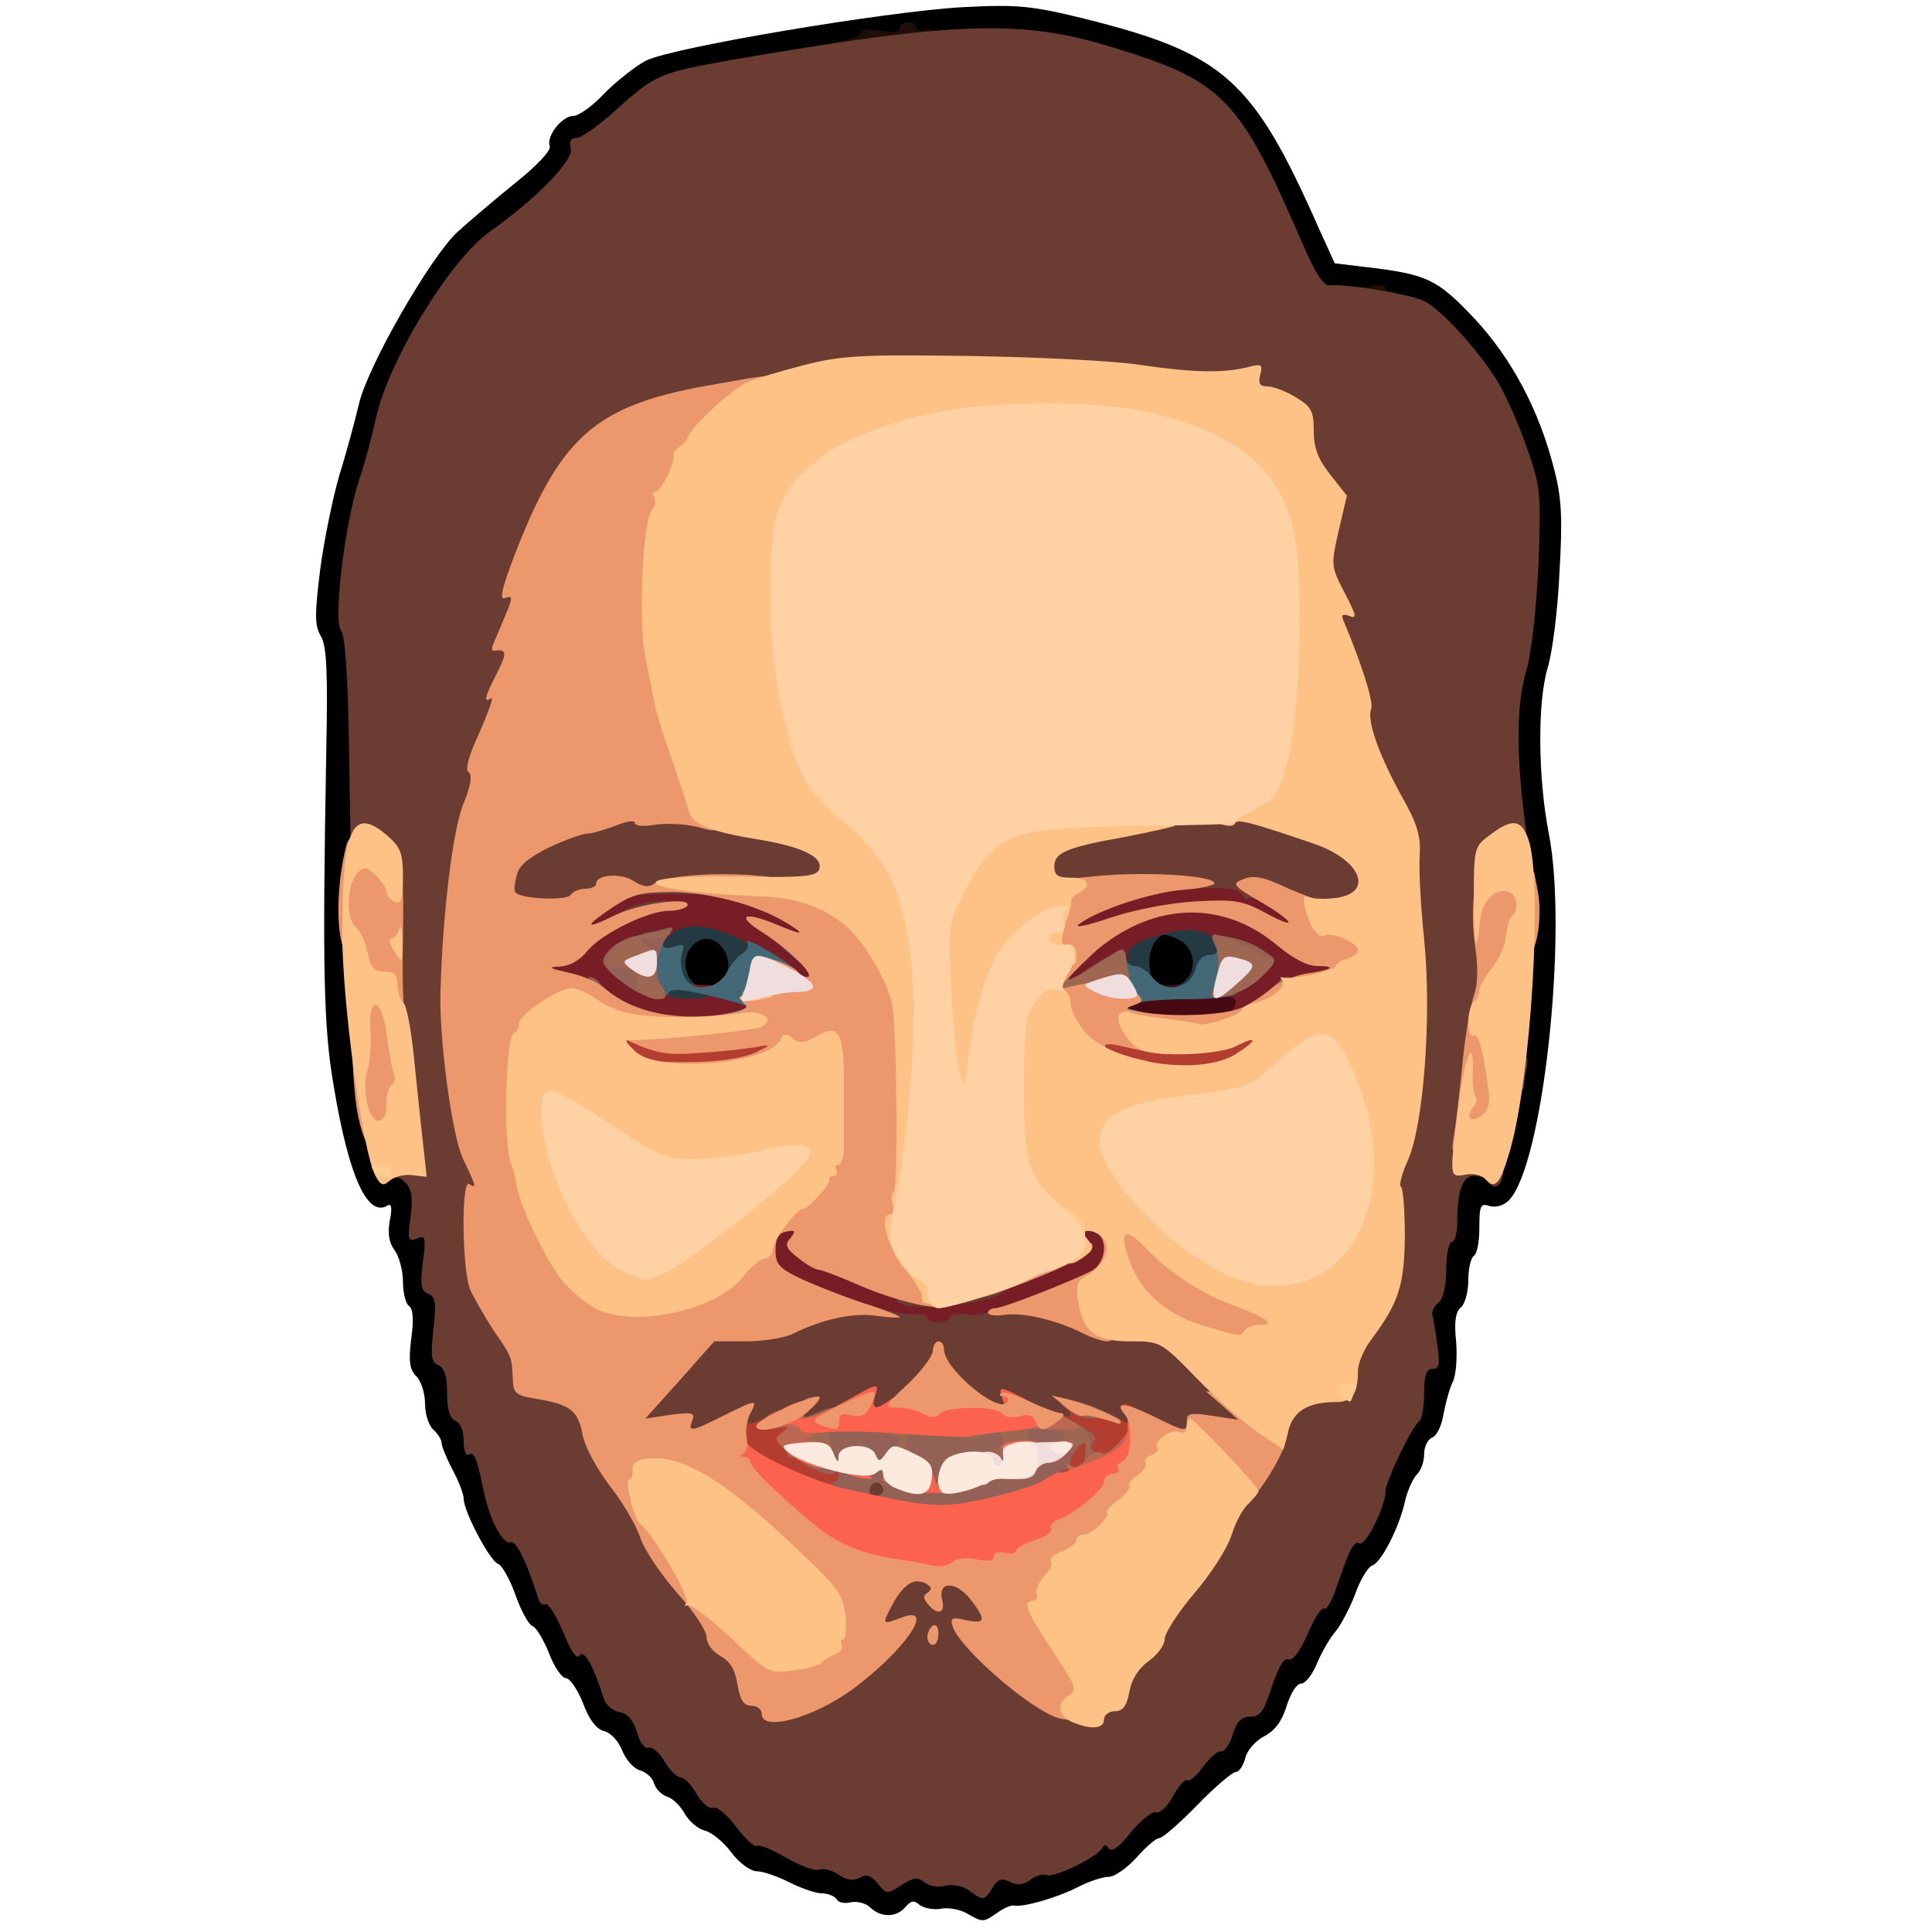 <?xml version="1.0" encoding="utf-8"?>
<!DOCTYPE svg PUBLIC "-//W3C//DTD SVG 1.0//EN" "http://www.w3.org/TR/2001/REC-SVG-20010904/DTD/svg10.dtd">
<svg version="1.0" xmlns="http://www.w3.org/2000/svg" width="32px" height="32px" viewBox="0 0 350 350" preserveAspectRatio="xMidYMid meet">
 <g fill="#000000">
  <path d="M175.1 346.6 c-1.2 -0.7 -3.4 -1.1 -4.7 -0.8 -1.3 0.2 -3 -0.1 -3.8 -0.7 -1 -0.9 -1.6 -0.8 -2.6 0.4 -1.6 1.9 -4.4 1.9 -6.3 0.1 -0.8 -0.8 -2.3 -1.2 -3.5 -1 -1.1 0.3 -2.3 0.1 -2.6 -0.5 -0.4 -0.6 -1.6 -1.1 -2.7 -1.1 -1.1 0 -3.7 -0.9 -5.9 -2 -2.2 -1.1 -4.8 -2 -5.9 -2 -1.1 0 -3.2 -1.5 -4.6 -3.4 -1.4 -1.9 -3.6 -3.7 -4.9 -4 -1.2 -0.3 -2.8 -1.7 -3.6 -3.1 -0.7 -1.3 -2.1 -2.7 -3.1 -3 -1 -0.3 -2.1 -1.4 -2.4 -2.4 -0.3 -1.1 -1.5 -2.1 -2.6 -2.4 -1.1 -0.3 -2.5 -1.9 -3.2 -3.6 -0.6 -1.6 -2 -3.2 -3.3 -3.5 -1.4 -0.4 -2.7 -2.1 -3.8 -5.1 -1 -2.5 -2.4 -4.5 -3.1 -4.5 -0.7 0 -2.1 -2 -3 -4.4 -1 -2.5 -2.3 -4.7 -3 -5 -0.7 -0.2 -2.1 -2.8 -3.1 -5.6 -1 -2.9 -2.5 -5.5 -3.2 -5.7 -1.5 -0.6 -6.2 -9.5 -6.2 -11.8 0 -0.8 -0.9 -3.2 -2 -5.2 -1.1 -2.1 -2 -4.3 -2 -4.9 0 -0.6 -0.7 -1.7 -1.5 -2.4 -0.8 -0.7 -1.5 -2.8 -1.5 -4.7 0 -1.9 -0.7 -4.1 -1.6 -5 -1.2 -1.2 -1.4 -2.7 -0.9 -6.8 0.5 -3.4 0.3 -5.5 -0.4 -5.9 -0.6 -0.4 -1.1 -2.4 -1.1 -4.4 0 -2 -0.7 -4.6 -1.5 -5.7 -1 -1.3 -1.3 -3 -0.9 -5.3 0.5 -2.3 0.3 -3.3 -0.4 -2.8 -3.6 2.2 -7 -5.2 -9.7 -21.4 -1.9 -10.8 -2.1 -21.3 -1.4 -60.5 0.3 -14.9 0.1 -19.5 -1 -21.3 -1.1 -1.9 -1.1 -3.8 -0.1 -12 0.7 -5.3 2.3 -13.1 3.5 -17.2 1.3 -4.1 2.8 -9.8 3.5 -12.7 1.5 -6.8 13 -26.8 17.9 -31.3 2.1 -1.9 6.8 -5.9 10.5 -8.9 3.8 -3 6.5 -5.9 6.2 -6.6 -0.7 -1.8 2.2 -5.5 4.3 -5.5 0.9 0 3.5 -1.8 5.6 -4.1 2.2 -2.2 5.6 -4.9 7.5 -5.9 4.7 -2.4 43.4 -8.9 57.4 -9.7 9.9 -0.5 12.3 -0.3 22.1 2.1 25.2 6.3 30.5 11 42.3 37.7 l3 6.6 5.8 0.7 c11 1.3 12.8 2.2 19.5 9.3 6.8 7.3 11.8 16.7 14.5 27.5 1.3 5 1.5 8.8 0.9 18.7 -0.3 6.8 -1.3 14.4 -2.1 17 -1.9 6.2 -1.8 20 0.2 30.2 3.5 18.1 -1.1 60.3 -7.3 66.4 -0.9 0.9 -2.3 1.3 -3.4 1 -1.7 -0.6 -1.9 -0.1 -1.9 3.9 0 2.5 -0.4 4.8 -1 5.1 -0.5 0.3 -1 2.3 -1 4.4 0 2.1 -0.6 4.4 -1.4 5 -0.9 0.8 -1.2 2.6 -0.8 6.2 0.2 2.8 0 6 -0.6 7.2 -0.6 1.2 -1.3 3.8 -1.7 5.9 -0.3 2 -1.2 3.9 -2 4.2 -0.8 0.3 -1.5 1.6 -1.5 3 0 1.4 -0.6 3.1 -1.4 3.8 -0.7 0.8 -1.7 3 -2.1 4.9 -1 4.5 -4.2 10.9 -5.9 11.5 -0.8 0.3 -2.2 2.6 -3.1 5.2 -1 2.6 -2.6 5.6 -3.5 6.7 -1 1.1 -2.5 3.7 -3.4 5.8 -0.8 2 -2.1 3.7 -2.9 3.7 -0.8 0 -1.9 1.8 -2.6 4 -0.8 2.7 -2.1 4.5 -4 5.5 -1.6 0.8 -3.2 2.6 -3.5 4 -0.4 1.4 -1.1 2.5 -1.7 2.5 -0.6 0 -3.8 2.7 -7 6 -3.2 3.3 -6.3 6 -6.9 6 -0.6 0 -2.4 1.6 -4.1 3.5 -1.7 1.9 -4 3.5 -5 3.5 -1.1 0 -3.6 0.8 -5.7 1.9 -3.7 1.9 -10 3.7 -11.5 3.3 -0.4 -0.1 -1.8 0.4 -3 1.3 -2.6 1.8 -2.6 1.8 -5.6 0.1z m6.7 -9.8 c6.9 -0.8 10.2 -1.7 12.8 -3.4 1.9 -1.3 3.9 -2.4 4.5 -2.4 0.6 0 2.2 -1.3 3.6 -3 1.3 -1.6 3.1 -3 3.8 -3 0.8 0 2.2 -1.3 3.2 -3 0.9 -1.6 2.3 -3 2.9 -3 0.6 0 1.9 -1.1 2.8 -2.5 0.9 -1.4 2.3 -2.5 3 -2.5 0.8 0 1.7 -1.3 2.1 -3 0.5 -2.3 1.2 -3 2.9 -3 1.9 0 2.6 -0.9 4.1 -5.5 1 -3.4 2.3 -5.5 3.1 -5.5 0.9 0 2.4 -2 3.5 -4.5 1.1 -2.5 2.4 -4.5 2.8 -4.5 0.5 0 1.4 -1.3 2 -3 0.6 -1.6 1.6 -4.3 2.2 -6 0.6 -1.6 1.7 -3 2.3 -3 1.3 0 4.6 -6.1 4.6 -8.6 0 -1.9 4.8 -12.2 6.1 -12.9 0.5 -0.4 0.9 -2.6 0.9 -5.1 0 -2.4 0.5 -4.4 1 -4.4 0.6 0 0.8 -2 0.4 -5.3 -0.5 -4.2 -0.3 -5.5 1 -6.6 1.1 -0.9 1.6 -3 1.6 -6.2 0 -2.7 0.5 -4.9 1 -4.9 0.6 0 1 -1.7 1 -3.7 0 -6.8 0.8 -8.2 4.8 -8.5 3.4 -0.3 3.7 -0.6 4.9 -4.8 3.6 -12.3 5.7 -43.5 3.4 -49.4 -0.7 -1.6 -1.4 -9.3 -1.8 -17 -0.4 -11.3 -0.2 -15.2 1 -19.4 0.9 -2.9 1.9 -10.3 2.3 -16.5 0.6 -10.4 0.4 -11.7 -2 -18.6 -3.1 -9 -6 -14.1 -11.6 -20.4 -5.6 -6.3 -8.8 -7.8 -18 -8.4 l-7.8 -0.6 -3.3 -7.6 c-11.5 -26.7 -14.1 -29.3 -35.4 -35.8 -8 -2.5 -10.4 -2.8 -22 -2.7 -9.4 0.1 -16.6 0.9 -26 2.7 -7.1 1.5 -15.2 2.9 -18 3.3 -7.3 0.9 -10.6 2.6 -16.9 8.3 -3.1 2.8 -6.1 5.1 -6.6 5.1 -0.6 0 -1 0.8 -1 1.9 0 2 -7.9 9.8 -15.3 15.1 -7.4 5.3 -18.5 23.6 -20.7 34.3 -0.6 3.3 -1.8 7.4 -2.6 9.4 -2 4.6 -4.4 21.5 -3.4 22.8 1.6 1.9 2.4 39.9 0.9 44.2 -1.6 4.9 -1.4 18.8 0.6 33.4 2.1 15.8 3.5 20.3 6.5 20.7 3.5 0.6 5 2.6 5 7.1 0 2.3 0.5 4.1 1 4.1 0.6 0 1 2.2 1 4.9 0 2.8 0.5 5.3 1 5.6 0.6 0.3 1 3.3 1 6.5 0 3.2 0.5 6.2 1 6.5 0.6 0.3 1 2.6 1 5 0 2.9 0.5 4.5 1.5 4.9 0.8 0.3 1.5 1.5 1.5 2.6 0 1.2 0.6 2.8 1.4 3.5 0.7 0.8 1.6 3.2 2 5.5 0.8 5.2 3.2 10 5 10 1.2 0 4.6 7.1 4.6 9.8 0 0.7 0.6 1.2 1.4 1.2 0.7 0 2.1 2 3 4.4 0.9 2.4 2.5 4.6 3.4 4.8 1 0.3 2.5 2.7 3.6 5.6 1.3 3.9 2.3 5.2 3.8 5.2 1.2 0 2.3 1 2.9 3 0.6 1.7 1.6 3 2.3 3 0.6 0 2 1.4 2.9 3 1 1.7 2.4 3 3.1 3 0.7 0 1.8 1.1 2.4 2.5 0.6 1.4 2 2.5 2.9 2.5 1 0 2.9 1.6 4.3 3.5 1.4 1.9 3.2 3.5 4 3.5 0.8 0 2.8 0.9 4.5 2 1.7 1.1 5.6 2.2 9.7 2.6 3.7 0.4 6.8 0.9 6.8 1.3 0 1 11.1 1 20.8 -0.1z"/>
  <path d="M204.3 180 c0.4 -3.7 0.3 -6 -0.3 -6 -0.6 0 -1 -1.5 -1 -3.3 0 -3.1 0.3 -3.4 4.5 -4.5 2.5 -0.7 6.4 -1.2 8.6 -1.2 l4.1 0 -0.7 7.3 c-0.5 5.3 -1.2 7.6 -2.6 8.9 -1 0.9 -1.9 2.1 -1.9 2.6 0 1 -4.7 2.2 -8.8 2.2 -2.4 0 -2.5 -0.1 -1.9 -6z"/>
  <path d="M122.2 180.8 c-1.3 -1.3 -1.5 -7.1 -0.6 -13 0.6 -3.5 0.9 -3.8 4 -3.8 2.3 0 3.4 0.5 3.4 1.5 0 1 1.6 1.6 5 2.1 4.9 0.6 5 0.7 5 4 0 2.7 -0.4 3.4 -2 3.4 -1.4 0 -2 0.7 -2 2.3 0 3.4 -1.9 4.7 -7 4.7 -2.5 0 -5.1 -0.5 -5.8 -1.2z"/>
 </g>
 <g fill="#1d0e09">
  <path d="M246 54.1 c0 -1.2 0.9 -2 2.5 -2.3 1.4 -0.3 2.5 -0.1 2.5 0.3 0 0.5 0.7 0.9 1.5 0.9 0.8 0 1.5 0.7 1.5 1.5 0 1.1 -1.1 1.5 -4 1.5 -3.3 0 -4 -0.4 -4 -1.9z"/>
  <path d="M149 9.5 c0 -0.8 1.4 -1.7 3.5 -2.1 1.9 -0.3 3.5 -1 3.5 -1.6 0 -0.5 1.5 -0.6 3.5 -0.2 2.3 0.4 3.5 0.2 3.5 -0.5 0 -0.6 0.7 -1.1 1.5 -1.1 0.8 0 1.5 0.4 1.5 1 0 0.5 0.7 0.7 1.5 0.4 1 -0.4 1.5 0 1.5 1.3 0 1.6 -1.2 2.1 -8.3 3.1 -10.6 1.5 -11.7 1.5 -11.7 -0.3z"/>
 </g>
 <g fill="#470a12">
  <path d="M203.3 186.3 c-1.9 -0.4 -2.3 -1.1 -2.3 -3.9 0 -3.8 -0.6 -3.5 10.6 -3.9 3.9 -0.2 8 -0.8 9.2 -1.4 1.1 -0.6 3.4 -1.1 5.1 -1.1 2.9 0 3.1 0.3 3.1 3.5 0 1.9 -0.4 3.5 -0.9 3.5 -0.5 0 -1.1 0.9 -1.4 2 -0.5 1.8 -1.3 2 -10.9 1.9 -5.6 -0.1 -11.3 -0.4 -12.5 -0.6z"/>
  <path d="M119 162.5 c0 -3.3 0.2 -3.5 3.5 -3.5 3.3 0 3.5 0.2 3.5 3.5 0 3.3 -0.2 3.5 -3.5 3.5 -3.3 0 -3.5 -0.2 -3.5 -3.5z"/>
 </g>
 <g fill="#233a42">
  <path d="M118 180.1 c0 -2.2 0.5 -4.2 1.3 -4.4 0.7 -0.3 0.5 -0.6 -0.5 -0.6 -1 -0.1 -1.8 -0.8 -1.8 -1.6 0 -0.8 -0.4 -1.5 -1 -1.5 -0.5 0 -1 -1.6 -1 -3.5 l0 -3.5 8.4 0 c4.5 0 9.7 0.5 11.5 1.1 2.8 1 3.1 1.5 3.1 5.5 0 4.1 -0.2 4.5 -3 5.1 -2.6 0.5 -3 1 -3 3.9 l0 3.4 -7 0 -7 0 0 -3.9z m13 -2.5 c2.8 -3.5 -1.1 -9.3 -4.7 -7 -3.6 2.2 -2.3 8.4 1.7 8.4 1 0 2.3 -0.7 3 -1.4z"/>
  <path d="M212 180.2 c0 -0.4 0.9 -1.3 2 -2 3.1 -1.9 2.7 -6.6 -0.7 -8.1 -2.4 -1.1 -2.9 -1 -4.1 0.6 -0.7 1 -1.2 3 -0.9 4.6 0.3 2.5 0.1 2.7 -3.5 2.7 l-3.8 0 0 -4.5 c0 -5.8 1.7 -6.7 14.2 -7.3 l9.8 -0.5 0 2.9 c0 4.7 -1.1 7.4 -3 7.4 -1.1 0 -2 1 -2.4 2.5 -0.5 2.1 -1.2 2.5 -4.1 2.5 -1.9 0 -3.5 -0.3 -3.5 -0.8z"/>
 </g>
 <g fill="#771d26">
  <path d="M161 242.3 c-2.4 -0.2 -4.8 -0.9 -5.1 -1.5 -0.4 -0.6 -2.9 -1.8 -5.5 -2.8 -2.7 -0.9 -6.7 -2.6 -8.9 -3.6 l-4 -1.9 0 -6 0 -6 4.8 -0.3 c4.5 -0.3 4.7 -0.2 4.7 2.3 0 1.7 0.7 2.8 2.3 3.5 1.2 0.5 5.6 2.4 9.7 4.2 9.6 4.1 13.2 4 24.5 -1 7.8 -3.4 9 -4.3 9.3 -6.6 0.3 -2.6 0.6 -2.7 5 -2.4 l4.7 0.3 0.3 5.6 c0.3 6.6 0 6.9 -11.8 11.3 -4.1 1.5 -8.3 3.2 -9.3 3.7 -2.1 1.1 -14.4 1.9 -20.7 1.2z"/>
  <path d="M119.5 195.6 c-0.5 -0.3 -2.3 -0.7 -3.9 -1.1 -2.6 -0.5 -2.8 -0.9 -2.4 -4.5 0.3 -3.5 0 -4.1 -2.4 -5.1 -1.4 -0.6 -3.4 -1.9 -4.3 -2.9 -1 -1.1 -3.7 -2.2 -6.1 -2.6 -4.2 -0.6 -4.4 -0.8 -4.4 -4 0 -3 0.3 -3.4 2.6 -3.4 3 0 5.3 -2.5 5.4 -5.7 0 -1.5 1.4 -3.2 4.2 -5 3.8 -2.6 4.9 -2.8 13.7 -2.7 9.7 0 14.2 1 21.9 4.7 3.7 1.8 4.2 2.5 4.2 5.3 0 1.8 0.5 3.6 1 3.9 0.6 0.3 1 2.2 1 4.1 0 3.2 -0.2 3.4 -3.4 3.4 -2.2 0 -5.2 -1.2 -8.4 -3.3 -4.2 -2.9 -4.7 -3.5 -3.3 -4.4 1.3 -0.9 1 -1.4 -2.3 -2.8 -5.8 -2.5 -9.4 -2.2 -12.2 0.8 -1.4 1.5 -3.1 2.7 -3.9 2.7 -2.6 0 -1.6 1.9 1.8 3.6 2 1.1 5.8 1.8 10.2 1.9 11 0.3 10.5 0.1 10.5 3.9 0 2.8 -0.4 3.5 -2.2 3.9 l-2.3 0.4 2.3 0.2 c1.8 0.1 2.2 0.7 2.2 3.5 0 2.7 -0.5 3.5 -2.2 3.9 -3.3 0.8 -16.1 1.7 -17.3 1.3z m11.4 -8.2 c0.2 -0.2 -2.2 -0.4 -5.5 -0.3 -4.2 0 -5.3 0.3 -3.9 0.9 1.8 0.8 8.3 0.3 9.4 -0.6z m-3.9 -7.4 c-3.6 -1.2 -6 -1.2 -6 0 0 0.6 1.9 1 4.3 0.9 3.6 -0.1 3.8 -0.2 1.7 -0.9z"/>
  <path d="M210.5 195.5 c-0.5 -0.2 -3.1 -0.6 -5.7 -1 -4.7 -0.6 -4.8 -0.7 -4.8 -4.1 0 -3.3 0.1 -3.4 3.8 -3.4 2 0 5.6 0.5 7.9 1 2.6 0.6 5.1 0.6 6.5 0.1 1.3 -0.6 1.7 -1 1.1 -1 -1.8 -0.1 -1.6 -3.1 0.2 -3.2 0.8 -0.1 2.1 -0.2 2.7 -0.3 0.7 0 1.4 -0.8 1.6 -1.7 0.2 -1.2 -0.5 -1.5 -3 -1.3 -1.8 0.2 -2.5 0.1 -1.5 -0.2 0.9 -0.3 1.7 -1.1 1.7 -1.7 0 -0.7 1 -1.8 2.2 -2.6 l2.2 -1.3 -2.7 -1.5 c-1.5 -0.7 -2.7 -1.8 -2.7 -2.3 0 -2.3 -4.2 -3.2 -8.9 -1.9 -5.6 1.5 -7.3 2.7 -6.8 4.8 0.4 2.3 -7 7.1 -11 7.1 -3.1 0 -3.3 -0.2 -3.3 -3.3 0 -1.9 0.3 -3.7 0.7 -4.1 0.4 -0.4 0.6 -2.4 0.4 -4.6 -0.2 -3.6 0 -4 3.6 -5.8 7.3 -3.7 14.1 -5.3 23 -5.5 8.4 -0.2 9.3 0 13.9 2.8 4.3 2.7 5 3.6 5.4 7 0.5 3.7 0.8 4 3.8 4.3 2.9 0.3 3.2 0.6 3.2 3.7 0 3.1 -0.2 3.4 -4.2 4 -2.4 0.4 -5.2 1.5 -6.3 2.6 -1.1 1 -3.6 2.5 -5.5 3.3 -1.9 0.8 -2.9 1.5 -2.2 1.6 0.7 0 1.2 1.4 1.2 3.5 0 3.1 -0.3 3.5 -3.7 4.4 -3.6 1 -10.6 1.3 -12.8 0.6z"/>
 </g>
 <g fill="#6b3c32">
  <path d="M175.6 342.5 c-1.1 -0.8 -2.9 -1.2 -4.3 -0.9 -1.3 0.4 -3 0.1 -3.8 -0.6 -1.2 -1 -2 -0.9 -4.2 0.5 -2.6 1.7 -2.7 1.7 -4.3 -0.3 -1.2 -1.5 -2.1 -1.7 -3.3 -1 -1.2 0.6 -2.4 0.4 -3.8 -0.6 -1.2 -0.8 -2.7 -1.2 -3.5 -0.9 -0.8 0.3 -3.4 -0.7 -5.9 -2.1 -2.5 -1.5 -4.9 -2.5 -5.4 -2.2 -0.4 0.3 -2.1 -1.3 -3.7 -3.4 -1.6 -2.2 -3.5 -3.8 -4.2 -3.5 -0.7 0.3 -2.1 -0.9 -3 -2.5 -0.9 -1.6 -2.2 -3 -2.9 -3 -0.6 0 -2 -1.3 -2.9 -2.9 -0.9 -1.6 -2.3 -2.7 -2.9 -2.5 -0.7 0.3 -1.6 -0.9 -2.1 -2.8 -0.7 -2.2 -1.7 -3.4 -3.1 -3.6 -1.2 -0.2 -2.5 -1.3 -2.9 -2.4 -1.8 -5.9 -3.6 -9.1 -4.4 -7.9 -0.5 0.8 -1.5 -0.6 -3 -4.3 -1.3 -3 -2.7 -5.3 -3.2 -5 -0.4 0.3 -1 -0.1 -1.2 -0.8 -2.2 -6.9 -4.1 -10.8 -5.1 -10.4 -1.4 0.5 -3.9 -4.3 -4.9 -9.4 -1.2 -5.9 -1.7 -7.1 -2.7 -6.5 -0.5 0.4 -0.9 -0.8 -0.9 -2.5 0 -1.8 -0.6 -3.3 -1.5 -3.6 -1 -0.4 -1.5 -2 -1.5 -5 0 -3.2 -0.5 -4.6 -1.6 -5.1 -1.3 -0.5 -1.4 -1.6 -0.9 -6.4 0.6 -4.9 0.4 -6 -0.9 -6.5 -1.3 -0.5 -1.5 -1.5 -1 -5.7 0.6 -4.6 0.5 -5 -1.1 -4.3 -1.6 0.6 -1.7 0.2 -1.1 -4 0.4 -3.4 0.2 -4.9 -0.9 -6.1 -1.2 -1.2 -1.9 -1.3 -3 -0.3 -1.3 1.1 -1.5 0.8 -1.5 -1.9 0 -2.6 0.4 -3.1 2.3 -3.1 2.2 0 2.3 -0.1 1.5 -7.7 -0.5 -4.3 -1.4 -10 -2 -12.8 -0.6 -2.7 -1.1 -11.1 -1 -18.5 l0.2 -13.5 -3.2 -2.4 -3.3 -2.4 -0.3 -18 c-0.2 -11.4 -0.7 -18.6 -1.4 -19.4 -1.5 -1.8 0.7 -19.7 3.3 -27.5 1.1 -3.2 2.4 -8.2 3 -11 2.2 -10.3 13.4 -28.7 20.6 -33.8 8.6 -6.1 15.4 -13.1 14.7 -15.2 -0.3 -1.2 0 -1.8 1 -1.8 0.9 0 4 -2.2 7 -4.9 7.3 -6.6 8 -6.9 20.9 -9.2 40.5 -7 52.5 -7.4 68.7 -2.5 20.7 6.3 23.4 9.1 35 35.8 2.3 5.3 3.8 7.7 4.9 7.5 3.2 -0.3 14.7 1.6 17.2 2.9 3.2 1.6 10.2 9.4 13.5 15 1.3 2.3 3.6 7.4 5 11.5 2.5 7 2.6 8.1 2.1 21.4 -0.4 8 -1.3 16.2 -2.2 19 -1.6 5.4 -1.8 13.1 -0.7 23.6 l0.8 6.7 -3.5 2.3 -3.4 2.3 0.7 11.6 c0.5 8.6 0.3 13.1 -0.9 18 -0.8 3.6 -1.8 10.2 -2.2 14.8 -0.8 7.5 -0.7 8.2 1 8.2 2.5 0 4.5 2.1 3.9 4.2 -0.5 2 -1.7 2.3 -2.7 0.8 -0.3 -0.5 -1.4 -1 -2.4 -1 -2.1 0 -3.1 2.6 -3.1 8.3 0 2 -0.4 3.7 -1 3.7 -0.5 0 -1 2.2 -1 4.9 0 3 -0.5 5.3 -1.4 6.1 -0.8 0.6 -1.3 1.7 -1.1 2.3 0.2 0.7 0.6 3.1 0.9 5.5 0.5 3.3 0.3 4.2 -0.9 4.2 -1.1 0 -1.5 1.1 -1.5 4.4 0 2.5 -0.4 4.7 -0.9 5.1 -1.2 0.7 -6.1 10.9 -6.1 12.7 0 2.6 -3.5 9.8 -4.7 9.4 -1.1 -0.5 -1.8 1 -4.4 8.6 -0.7 2 -1.6 3.5 -2 3.2 -0.5 -0.3 -1.8 1.8 -3 4.6 -1.4 3.2 -2.7 4.9 -3.5 4.6 -0.8 -0.3 -1.8 1.4 -3 5 -1.4 4.4 -2.1 5.4 -3.9 5.4 -1.6 0 -2.5 0.9 -3.2 3.3 -0.5 1.7 -1.5 3.1 -2.1 3 -0.6 -0.2 -2 1.1 -3.2 2.7 -1.2 1.7 -2.5 2.8 -2.9 2.5 -0.5 -0.2 -1.6 1.1 -2.6 2.9 -1 1.9 -2.4 3.2 -3.1 2.9 -0.6 -0.2 -2.7 1.4 -4.5 3.6 -2 2.6 -3.5 3.7 -4 3 -0.5 -0.8 -0.8 -0.8 -1.3 0 -1.1 1.7 -8.6 5.3 -10 4.8 -0.6 -0.3 -2 0.1 -3 0.9 -1.3 0.9 -2.4 1 -3.7 0.3 -1.4 -0.7 -2.1 -0.5 -3.1 1.1 -1.5 2.4 -1.7 2.4 -4.2 0.5z m23.4 -35.5 c1.4 0 2.1 -1 2.6 -3.5 0.4 -2.3 1.7 -4.3 3.5 -5.6 1.6 -1.1 2.9 -2.9 2.9 -4 0 -1 2.4 -4.7 5.4 -8.2 2.9 -3.5 5.9 -8.1 6.6 -10.2 0.7 -2.2 3 -6.1 5.2 -8.8 2.1 -2.7 4.3 -6.9 5 -9.4 1.2 -4.8 3.3 -6.3 8.8 -6.3 3 0 4 -1.5 4 -5.6 0 -1.4 1.1 -4 2.4 -5.7 5.3 -7.1 5.9 -9.5 5.3 -19.2 -0.6 -7.7 -0.4 -9.6 1.3 -13.4 2.6 -5.6 4.1 -22.8 2.9 -33.7 -0.4 -4.3 -0.8 -10.7 -0.8 -14.1 -0.1 -5.2 -0.7 -7.4 -4.2 -14 -2.8 -5.5 -4.3 -9.8 -4.9 -14.4 -0.4 -3.6 -1.7 -8.7 -2.9 -11.4 -1.1 -2.6 -2.1 -5.6 -2.1 -6.6 0 -1 -0.5 -3.8 -1.2 -6.2 -0.8 -3.2 -0.8 -5.8 0 -9.8 1 -5 0.9 -5.6 -1.4 -8.6 -1.6 -2.1 -2.4 -4.5 -2.4 -7.2 0 -3.6 -0.4 -4.4 -3.2 -6.1 -1.8 -1.1 -4.1 -2 -5 -2 -1 0 -1.8 -0.4 -1.8 -0.9 0 -0.5 -3.5 -1.1 -7.7 -1.5 -4.3 -0.3 -10.9 -1.1 -14.8 -1.6 -3.8 -0.5 -16.4 -1 -28 -1.1 -17.2 -0.1 -22.2 0.1 -27.5 1.6 -3.6 0.9 -11 2.5 -16.6 3.5 -16.8 3 -23.8 7.9 -30.3 21.5 -2.7 5.5 -3.7 9.3 -4.7 17.5 -1.6 12.9 -2.6 17.6 -4.7 21.7 -0.9 1.8 -1.7 4.7 -1.7 6.5 0 1.8 -1 5.8 -2.1 8.8 -4.5 11.6 -4.5 48.7 0 58 2.2 4.5 2.8 11 1.1 11 -1.5 0 -1.2 9.3 0.4 13.1 0.8 1.9 2.8 5.3 4.5 7.6 2 2.8 3.1 5.5 3.1 7.7 0 3.2 0.2 3.4 4.1 4 6.1 1 7.6 2.1 8.4 6.3 0.3 2.1 2.5 6.2 4.9 9.4 2.4 3 4.9 7.3 5.6 9.5 0.7 2.1 3.7 6.6 6.6 9.9 3 3.3 5.4 6.9 5.4 8.1 0 1.2 1.1 2.6 2.5 3.4 1.8 1 2.7 2.5 3.1 5.2 0.5 2.8 1.1 3.8 2.5 3.8 1.1 0 1.9 0.5 1.9 1.1 0 2 5.2 -0.1 10.9 -4.4 5.3 -4 5.5 -4.5 5.3 -8.2 -0.2 -2.9 0.3 -5 2.1 -7.5 l2.3 -3.5 7.5 0.3 c6.7 0.2 7.6 0.5 9.7 3 1.7 2 2.2 3.8 2 6.7 -0.2 5.1 0.1 5.6 6.6 10.4 5.2 3.9 8.8 5.4 9.4 3.9 0.2 -0.4 1.2 -0.8 2.2 -0.8z"/>
  <path d="M165 271.5 c0 -3.5 0 -3.5 4.5 -3.5 4.5 0 4.5 0 4.5 3.5 0 3.5 0 3.5 -4.5 3.5 -4.5 0 -4.5 0 -4.5 -3.5z"/>
  <path d="M154 272.5 c0 -1 -1 -1.5 -3 -1.5 -2.8 0 -3 -0.2 -3 -4 0 -3.9 0.1 -4 3.5 -4 1.9 0 3.5 0.4 3.5 0.9 0 0.6 1.7 1.1 3.8 1.3 3.6 0.3 3.7 0.4 4 4.6 l0.3 4.2 -4.5 0 c-3.4 0 -4.6 -0.4 -4.6 -1.5z"/>
  <path d="M178 270.5 c0 -3.3 0.2 -3.5 3.5 -3.5 2.8 0 3.5 -0.4 3.5 -2 0 -1.6 0.7 -2 3 -2 2 0 3 -0.5 3 -1.5 0 -1.9 -4 -3.5 -8.6 -3.5 -3.9 0 -6.8 -1.2 -10.1 -4.2 l-2.2 -2 -3.8 3 c-2.8 2.3 -5.2 3.2 -9.3 3.6 -3 0.3 -12 1.2 -20 2.2 -10.4 1.2 -14.5 1.3 -14.8 0.5 -0.2 -0.6 -2.1 -1.1 -4.3 -1.1 -3.7 0 -3.9 -0.2 -3.9 -3.1 0 -2.3 1.4 -4.7 6.2 -10 l6.2 -6.9 5.7 0 c3.2 0 7 -0.6 8.6 -1.4 6.8 -3.5 10.7 -3.9 16.9 -2 3.2 0.9 6.9 1.6 8.2 1.5 1.2 -0.1 2.2 0.1 2.2 0.6 0 0.5 0.9 0.9 2 0.9 1.1 0 2 -0.4 2 -0.9 0 -0.5 1.2 -0.7 2.8 -0.6 1.5 0.2 3.2 0.1 3.7 -0.2 0.6 -0.3 2.9 -1.1 5.3 -1.9 4.4 -1.4 9.2 -0.6 15.5 2.6 1.6 0.8 5.4 1.4 8.4 1.4 l5.6 0 6.9 7.2 c5.1 5.4 6.8 7.8 6.8 10 0 2.7 -0.2 2.8 -4.5 2.8 -2.6 0 -4.5 0.5 -4.5 1.1 0 0.7 -2.6 0.9 -8.5 0.4 -7.1 -0.6 -8.5 -0.5 -8.5 0.7 0 1.9 -3.2 4.8 -5.3 4.8 -0.9 0 -1.7 0.6 -1.7 1.4 0 1.7 -2.2 2.6 -6.1 2.6 -1.9 0 -2.9 0.5 -2.9 1.5 0 1 -1.1 1.5 -3.5 1.5 -3.3 0 -3.5 -0.2 -3.5 -3.5z"/>
  <path d="M163.8 236.4 c-1 -0.3 -1.8 -1.1 -1.8 -1.9 0 -0.9 2.1 -1.5 6.8 -1.9 3.7 -0.3 8.6 -0.8 11 -1.2 5.1 -0.7 5.6 0.8 1 3.2 -3.2 1.7 -13.7 2.7 -17 1.8z"/>
  <path d="M112 166.2 c0 -1.2 2.5 -2.3 6.5 -2.9 2.9 -0.3 2.9 -0.3 0.9 1.1 -2.8 2 -7.4 3.1 -7.4 1.8z"/>
  <path d="M91.6 165.3 c-1.6 -0.4 -1.8 -1.2 -1.4 -5.9 0.5 -6 1.7 -7.4 8.3 -9.7 13 -4.5 14.6 -4.8 20.8 -4.1 9.9 1 29.6 5.1 31.2 6.4 1.6 1.3 2 6.7 0.7 8.8 -0.6 0.9 -5.3 1.2 -18.3 1.2 -19.4 -0.1 -21.9 0.1 -21.9 1.2 0 0.4 -0.9 0.8 -1.9 0.8 -1.1 0 -2.3 0.5 -2.6 1 -0.6 1 -11.3 1.2 -14.9 0.3z"/>
  <path d="M222 165.1 c0 -0.5 -1 -1.2 -2.2 -1.5 -1.3 -0.3 -0.1 -0.3 2.5 -0.2 6.1 0.5 8.9 2.6 3.4 2.6 -2 0 -3.7 -0.4 -3.7 -0.9z"/>
  <path d="M230.3 164 c-2.4 -1.1 -4.3 -1.6 -4.3 -1.2 0 0.4 -0.4 0.1 -0.8 -0.5 -1.1 -1.7 -2.8 -1.7 -21.4 -0.8 l-15.8 0.8 0 -5.2 c0 -6.2 -0.1 -6.2 15.5 -9 17.7 -3.2 21.7 -3.4 27.7 -1.5 17 5.4 17.8 6.1 17.8 13.3 0 4.2 -0.3 4.9 -2.2 5.5 -4.4 1.1 -12.3 0.4 -16.5 -1.4z"/>
  <path d="M273 194.5 c0 -2.8 0.4 -3.5 2 -3.5 1.5 0 1.9 0.5 1.6 2.3 -0.3 1.2 -0.5 2.8 -0.5 3.5 -0.1 0.6 -0.8 1.2 -1.6 1.2 -1 0 -1.5 -1.1 -1.5 -3.5z"/>
 </g>
 <g fill="#b33e2f">
  <path d="M138.5 268.6 l-6 -3.2 0 -5 c0 -4 0.3 -4.9 1.9 -5.2 1.4 -0.3 1.7 0 1.3 1.2 -0.8 1.9 0 2 3.3 0.1 2.7 -1.5 7.1 -2 6.9 -0.7 -0.6 3.7 0.4 5.3 4.6 7.3 4 1.9 4.5 2.5 4.5 5.5 l0 3.4 -5.2 -0.1 c-3.9 -0.1 -6.9 -0.9 -11.3 -3.3z"/>
  <path d="M189 268.6 c0 -0.8 0.6 -1.7 1.3 -1.9 1 -0.4 1 -0.6 0 -0.6 -1.5 -0.1 -1.8 -3.1 -0.3 -3.1 0.6 0 1 -1.6 1 -3.6 0 -2.8 0.3 -3.5 1.5 -3 2 0.7 1.9 -0.4 -0.2 -2.1 -1.6 -1.3 -1.5 -1.4 1.1 -0.8 2.6 0.5 4.8 1.4 11.1 4.4 0.6 0.2 0.4 -0.3 -0.4 -1.3 -1.8 -2.2 -0.8 -3.1 1.8 -1.4 1.3 0.8 2.1 2.3 2.1 3.9 0 2.9 -3.8 7.9 -6 7.9 -0.8 0 -2.4 0.7 -3.4 1.5 -2.6 2 -9.6 2 -9.6 0.1z"/>
  <path d="M115 195.4 c-3.3 -1.4 -5 -3.8 -5 -7.1 0 -3 0.3 -3.3 3 -3.3 1.6 0 4.5 0.8 6.5 1.7 3.1 1.5 4.4 1.5 10.5 0.5 3.9 -0.7 8.4 -1.2 10 -1.2 2.7 0 3 0.3 3 3.4 0 2.9 -0.5 3.6 -3.2 4.6 -3.7 1.3 -22.4 2.3 -24.8 1.4z"/>
  <path d="M202 194.6 c-4.2 -1.1 -4.5 -1.4 -4.8 -5 l-0.3 -3.9 5.8 0.7 c3.2 0.3 7.9 0.9 10.4 1.2 3.3 0.4 5.6 0.1 7.7 -1 1.7 -0.9 4.5 -1.6 6.2 -1.6 2.8 0 3 0.3 3 3.5 0 5.5 -4.1 7.5 -15 7.4 -4.7 -0.1 -10.5 -0.6 -13 -1.3z"/>
 </g>
 <g fill="#436876">
  <path d="M130 184.5 c0 -0.2 1.5 -0.8 3.3 -1.3 3.1 -0.8 2.9 -0.9 -4.2 -2.7 -5.7 -1.4 -7.5 -1.5 -8.1 -0.5 -0.4 0.6 -1.6 1 -2.6 0.8 -1.6 -0.3 -2 -1.4 -2.2 -6.1 -0.2 -3.1 0.1 -5.7 0.5 -5.7 0.4 0 1.9 -0.3 3.3 -0.6 2.1 -0.6 2.3 -0.4 1.3 0.7 -1.9 2 -1.5 3.1 0.8 2.4 1.8 -0.6 2 -0.4 1.4 1.4 -0.3 1.1 -0.1 3 0.5 4.1 1.5 2.9 6 2.3 7.7 -0.9 0.6 -1.3 1.9 -2.8 2.7 -3.3 0.9 -0.5 1.3 -1.4 1 -2 -1 -1.6 7.3 3.3 9.3 5.4 1.5 1.7 1.4 1.8 -1.8 1.8 -3.1 0 -3.7 0.4 -4.8 3.5 -1.1 3.1 -1.6 3.5 -4.7 3.5 -1.9 0 -3.4 -0.2 -3.4 -0.5z"/>
  <path d="M202 181.1 c-1.4 -3.4 -1 -8.3 0.8 -8.9 0.6 -0.2 1.2 0.3 1.2 1.2 0 0.9 0.7 1.6 1.6 1.6 0.9 0 2.4 1 3.3 2.2 2.3 2.8 6.8 1.9 7.7 -1.7 0.4 -1.5 1.3 -2.5 2.5 -2.5 1.2 0 1.6 -0.5 1.3 -1.5 -0.4 -1 0 -1.5 1.4 -1.5 1.6 0 2 0.9 2.5 4.7 0.3 3.1 0.1 5.1 -0.6 5.5 -0.7 0.4 -4.3 0.8 -8.2 0.8 -3.8 0 -8.1 0.3 -9.5 0.7 l-2.5 0.7 2.5 0.7 2.5 0.7 -2.6 0.1 c-2 0.1 -2.9 -0.6 -3.9 -2.8z"/>
  <path d="M141.6 171.5 c-4.2 -3.7 -3.4 -4.6 1.5 -1.8 1.6 1 2.9 2.5 2.9 3.5 0 2.3 0.2 2.4 -4.4 -1.7z"/>
 </g>
 <g fill="#946157">
  <path d="M157.7 274.4 c-3.7 -0.7 -8.1 -2.3 -9.7 -3.4 -1.5 -1.1 -3.3 -2 -3.9 -2 -0.6 0 -1.1 -0.4 -1.1 -1 0 -0.5 0.6 -1 1.4 -1 0.8 0 1.8 0.5 2.1 1 1.1 1.8 5.5 1.2 5.4 -0.7 0 -1 -0.3 -1.3 -0.5 -0.7 -0.8 1.9 -8.7 -2.4 -8 -4.2 0.3 -0.9 0.6 -2.3 0.6 -3.3 0 -2.1 8.6 -5.6 9.3 -3.8 0.3 0.9 5.6 1.2 19.6 1 17.7 -0.1 19.6 0.1 22.7 1.9 2.8 1.6 3.2 2.3 2.3 3.4 -0.9 1.1 -0.8 1.4 0.7 1.4 1.2 0 1.5 0.3 0.8 0.8 -0.6 0.4 -1.6 1.7 -2.3 3 -0.6 1.2 -1.7 2.2 -2.3 2.2 -0.6 0 -1.6 0.7 -2.2 1.6 -1.6 2.1 -15.6 5.4 -22.6 5.2 -3 0 -8.6 -0.6 -12.3 -1.4z m2.3 -4.3 c0 -1.7 -1.8 -2.1 -2.4 -0.6 -0.3 0.9 0 1.5 0.9 1.5 0.8 0 1.5 -0.4 1.5 -0.9z m35.6 -4.5 c1 -0.8 1.6 -1.8 1.2 -2.2 -0.4 -0.4 -0.2 -1.4 0.4 -2.3 0.8 -1 0.4 -0.9 -1 0.3 -1.2 1.1 -2.2 2.5 -2.2 3.2 0 0.7 -0.6 1.5 -1.2 1.7 -0.7 0.3 -0.8 0.6 -0.2 0.6 0.5 0.1 1.9 -0.5 3 -1.3z"/>
  <path d="M194.2 255.8 c-2.1 -2.1 -1.3 -2.6 2.3 -1.5 1.9 0.6 3.5 1.4 3.5 1.9 0 1.2 -4.4 1 -5.8 -0.4z"/>
  <path d="M108.8 180 c-1.7 -1.6 -2.6 -3 -2 -3 0.6 0 1.4 0.5 1.8 1.1 0.3 0.6 2 1.9 3.8 3 2.1 1.3 2.5 1.9 1.3 1.9 -0.9 0 -3.1 -1.3 -4.9 -3z"/>
  <path d="M114.5 179.2 c-1.6 -1.1 -3.6 -2.6 -4.4 -3.6 -1.2 -1.4 -1.1 -1.9 0.4 -3.6 0.9 -1 3.1 -2.2 4.9 -2.5 1.7 -0.4 3.9 -0.9 5 -1.2 1.8 -0.5 1.8 -0.4 0.2 1.8 -1.8 2.7 -2.1 6.2 -0.6 9 0.9 1.5 0.7 1.9 -0.7 1.9 -1 0 -3.1 -0.8 -4.8 -1.8z"/>
  <path d="M194.6 179.4 c-0.4 -0.9 -0.5 -1.8 -0.4 -1.9 2.8 -2 8.5 -5.5 9 -5.5 1.2 0 0.9 3.3 -0.4 6.3 -1 2.1 -2 2.7 -4.4 2.7 -2 0 -3.4 -0.6 -3.8 -1.6z"/>
  <path d="M225.8 176.3 c-1 -0.2 -1.8 -0.9 -1.8 -1.4 0 -0.5 -0.6 -0.9 -1.3 -0.9 -0.8 0 -1.9 -1.1 -2.5 -2.5 -1.1 -2.4 -1 -2.4 2.1 -1.8 3.1 0.6 4.7 1.2 7.6 3.2 1.2 0.8 1.2 1.2 0.2 2.5 -0.8 0.9 -1.6 1.5 -2 1.5 -0.3 -0.1 -1.4 -0.3 -2.3 -0.6z"/>
  <path d="M194 174.4 c0 -1.2 1.1 -2.7 2.5 -3.4 3.7 -2 3.9 -0.8 0.5 2.5 -2.7 2.6 -3 2.7 -3 0.9z"/>
  <path d="M229.6 169.9 c-2.1 -1.6 -3.3 -2.9 -2.7 -2.9 2.1 0 7.1 3.3 7.1 4.7 0 1.6 0.2 1.7 -4.4 -1.8z"/>
  <path d="M109 168 c0 -0.5 1 -1 2.3 -1 1.8 0 1.9 0.2 0.7 1 -1.9 1.3 -3 1.3 -3 0z"/>
 </g>
 <g fill="#9e6751">
  <path d="M178 265.6 c0 -0.8 -1.2 -1.7 -2.7 -1.9 -2 -0.3 -1.6 -0.4 1.4 -0.6 4.2 -0.1 5.9 -1.2 4.8 -3.1 -0.4 -0.6 -1.5 -0.6 -3.2 0.1 -3 1.1 -6.3 0.3 -6.3 -1.5 0 -1.4 6.2 -2.6 13.1 -2.6 2.8 0 3.9 0.4 3.9 1.5 0 0.8 -0.7 1.5 -1.5 1.5 -0.8 0 -1.5 0.4 -1.5 0.9 0 0.5 0.7 1.1 1.5 1.5 2.2 0.8 1.8 2.6 -0.5 2.6 -1.1 0 -2 0.7 -2 1.5 0 1 -1.1 1.5 -3.5 1.5 -2.4 0 -3.5 -0.5 -3.5 -1.4z"/>
  <path d="M196.6 263.4 c0.2 -2.4 0.2 -2.5 -2.1 -1 -3 2 -4.5 2 -4.5 0.1 0 -0.8 0.7 -1.5 1.5 -1.5 0.8 0 1.5 -0.4 1.5 -1 0 -0.5 -0.7 -1 -1.5 -1 -0.8 0 -1.5 -0.7 -1.5 -1.5 0 -2 1.3 -1.9 4.8 0.3 1.7 1 2.8 2.4 2.6 3.5 -0.1 0.9 0.4 1.7 1.2 1.7 0.8 0 1.4 0.7 1.4 1.5 0 0.8 -0.8 1.5 -1.9 1.5 -1.4 0 -1.8 -0.6 -1.5 -2.6z"/>
  <path d="M160 264 c0 -0.6 0.7 -1.3 1.5 -1.6 0.8 -0.4 1.5 -1 1.5 -1.5 0 -0.5 -0.7 -0.9 -1.5 -0.9 -0.8 0 -1.5 -0.7 -1.5 -1.5 0 -1 1.1 -1.5 3.5 -1.5 2.4 0 3.5 0.5 3.5 1.5 0 0.8 -0.7 1.5 -1.5 1.5 -2 0 -1.9 2 0.3 3.6 1.5 1.2 1.3 1.3 -2 1.4 -2.1 0 -3.8 -0.5 -3.8 -1z"/>
  <path d="M143.3 259.4 c0.5 -4.6 1.8 -6.4 4.7 -6.4 1 0 0.7 0.7 -1 2.1 l-2.5 2 2.5 -0.7 c2.7 -0.7 2.8 -0.7 4.8 -0.5 1.8 0.2 1.5 3.1 -0.4 3.1 -1.2 0 -1.5 0.6 -1 2.5 0.6 2.4 0.4 2.5 -3.5 2.5 l-4.2 0 0.6 -4.6z"/>
  <path d="M201.9 257.6 c-0.2 -0.2 -1.9 -0.6 -3.8 -0.8 -3.1 -0.4 -5.9 -2.8 -3.2 -2.8 1.6 0 8.1 2.8 8.1 3.4 0 0.7 -0.5 0.8 -1.1 0.2z"/>
  <path d="M112.9 182.3 c-1.3 -1.5 -1.2 -1.5 1.1 -0.3 3.4 1.7 3.6 2 1.8 2 -0.9 0 -2.2 -0.7 -2.9 -1.7z"/>
  <path d="M226.1 182 c1.9 -1 4.1 -2.6 4.8 -3.4 0.8 -0.9 1.8 -1.6 2.4 -1.6 1.5 0 -2.4 4 -5.5 5.6 -1.5 0.8 -3.3 1.4 -4 1.4 -0.7 -0.1 0.3 -0.9 2.3 -2z"/>
  <path d="M189 178.7 c0 -3 0.5 -3.6 4 -5.2 2.2 -1 4.5 -2.4 5.1 -3.2 0.6 -0.7 1.7 -1.3 2.5 -1.3 0.7 0 -0.8 2.1 -3.4 4.6 -4.7 4.5 -4.7 4.5 -1.2 2.8 1.9 -0.9 4.3 -2.3 5.3 -3.2 2.1 -1.8 2.3 -1.7 3.1 2.8 0.6 3.4 0.5 3.6 -3.4 4.8 -2.2 0.6 -5.8 1.2 -8 1.2 -3.9 0 -4 -0.1 -4 -3.3z"/>
  <path d="M116 179.5 c-0.6 -0.8 -0.9 -1.8 -0.6 -2.4 0.7 -1.1 -2.9 -2.5 -4.4 -1.6 -0.5 0.3 -1 -0.3 -1 -1.4 0 -1.1 1 -2.6 2.3 -3.2 2.8 -1.6 9.8 -2.9 9.1 -1.8 -0.3 0.5 -1.7 0.9 -3.2 0.9 -2.5 0.1 -2.6 0.1 -0.8 1.5 1.3 1 1.7 2.2 1.4 4 -0.3 1.4 -0.2 2.5 0.2 2.5 0.4 0 1 0.7 1.4 1.5 0.7 2 -2.7 2 -4.4 0z"/>
  <desc>cursor-land.com</desc><path d="M220.1 178.3 c0.6 -1.5 0.8 -4.2 0.4 -6 l-0.6 -3.1 3.3 1.1 c1.8 0.7 3.5 1.5 3.8 1.8 0.3 0.3 1.3 0.9 2.4 1.2 1.8 0.7 1.8 0.8 0 2.8 -2.3 2.5 -4.8 3.9 -8 4.5 -2.2 0.4 -2.3 0.3 -1.3 -2.3z"/>
  <path d="M107 169.9 c0 -1.1 5.8 -4.1 7 -3.7 0.5 0.2 -0.8 1.3 -3 2.5 -2.2 1.2 -4 1.7 -4 1.2z"/>
 </g>
 <g fill="#bc6752">
  <path d="M190.2 267.9 c0.3 -0.8 1.3 -1.3 2.3 -1.1 1.1 0.2 1.4 -0.1 0.9 -0.9 -0.5 -0.8 -0.3 -1 0.6 -0.4 0.8 0.5 1.8 0.1 2.6 -1 0.7 -1 2 -1.5 2.8 -1.2 0.8 0.3 2.3 -0.6 3.7 -2.4 2.9 -3.8 3.9 -3.7 3.9 0.6 0 3.1 -0.4 3.7 -3.7 5.1 -2.1 0.8 -6 1.8 -8.7 2.1 -3.9 0.5 -4.8 0.3 -4.4 -0.8z"/>
  <path d="M142.3 262.8 c-2 -2 -2.1 -2.2 -0.5 -3.4 1.4 -1 1.3 -1.1 -1.1 -0.7 -3.1 0.6 -3.7 -1.1 -0.8 -2.7 2.5 -1.3 6.4 -1.3 5.6 0 -0.3 0.6 0.3 1 1.4 1 2.6 0 2.7 1.5 0.4 2.9 -1.7 1 -1.7 1 0 1.1 1 0 1.7 0.8 1.7 2 0 2.7 -3.9 2.6 -6.7 -0.2z"/>
  <path d="M190 263 c0 -1.5 0.7 -2 2.7 -2 2.5 0 2.6 0 0.8 2 -1 1.1 -2.2 2 -2.7 2 -0.4 0 -0.8 -0.9 -0.8 -2z"/>
  <path d="M187 256.9 c0 -1.8 0.4 -2 2.7 -1.4 1.4 0.3 3.6 1.3 4.7 2.1 1.9 1.3 1.7 1.4 -2.7 1.4 -4.1 0 -4.7 -0.3 -4.7 -2.1z"/>
  <path d="M193.4 255.3 c-1.7 -1.2 -1.6 -1.3 0.3 -1.3 2.6 0 5.3 1 5.3 1.9 0 1.1 -3.8 0.7 -5.6 -0.6z"/>
 </g>
 <g fill="#fc634f">
  <path d="M162.5 286 c-11.6 -1.8 -14.5 -3.3 -25.1 -13 -2.4 -2.2 -4.4 -4.5 -4.4 -5 0 -0.6 -0.4 -1 -1 -1 -0.5 0 -1 -1.6 -1 -3.5 0 -2.8 0.4 -3.5 1.9 -3.5 1 0 2.1 0.6 2.4 1.3 0.7 1.9 12.1 7.2 18.2 8.5 15 3.3 16.9 3.5 25.1 1.7 4.3 -1 9 -2.4 10.4 -3.3 1.4 -0.9 2.8 -1.6 3.2 -1.4 0.4 0.1 3.2 -1 6.2 -2.3 5.3 -2.3 6 -3.2 5.9 -7.2 -0.1 -0.7 0.8 -1.3 1.8 -1.3 1.6 0 1.9 0.8 1.9 5.3 -0.1 5.1 -1.6 8.7 -3.9 8.7 -0.6 0 -1.1 0.6 -1.1 1.4 0 1.5 -6.2 6.6 -7.9 6.6 -0.6 0 -1.1 0.6 -1.1 1.4 0 0.8 -1.5 2 -3.4 2.6 -1.9 0.6 -3.6 1.5 -3.8 2 -0.3 1 -12.5 3 -16.8 2.9 -1.4 -0.1 -4.7 -0.5 -7.5 -0.9z"/>
  <path d="M162.5 269.4 l-3 -1.4 3.3 0.3 c2.1 0.2 3.2 -0.1 3.2 -1 0 -1.9 2.8 -1.6 3.3 0.5 0.4 1.6 0.5 1.6 0.6 0 0.1 -2.2 3.1 -2.4 3.1 -0.3 0 1.1 0.8 1.3 3.3 0.9 2.5 -0.4 2.9 -0.3 1.5 0.6 -2.7 1.7 -12 2 -15.3 0.4z"/>
  <path d="M153.5 267 l-2 -0.9 2 0 c1.1 0 2.7 0.4 3.5 0.9 1.3 0.9 1.3 1 0 0.9 -0.8 0 -2.4 -0.4 -3.5 -0.9z"/>
  <path d="M184 266.3 c1.9 -0.9 5 -2.2 6.8 -2.9 2.8 -1 3.1 -1 2.1 0.2 -0.6 0.8 -1.9 1.4 -2.9 1.4 -1 0 -2 0.7 -2.4 1.5 -0.3 0.9 -1.8 1.5 -3.8 1.5 l-3.3 -0.1 3.5 -1.6z"/>
  <path d="M145.1 264.7 c-1.4 -0.6 -2.6 -1.7 -2.8 -2.2 -0.4 -1.3 7.4 -1.7 8.2 -0.4 0.4 0.5 -0.1 0.9 -1.1 0.9 -1.3 0 -1.4 0.3 -0.4 1.5 1.6 1.9 -0.4 2 -3.9 0.2z"/>
  <path d="M181.5 262 c0.3 -0.6 2 -1 3.7 -1 3.8 0 3.4 0.5 -1 1.3 -2.1 0.4 -3.1 0.3 -2.7 -0.3z"/>
  <path d="M164 259.8 c-5.8 -0.5 -12.4 -0.6 -14.7 -0.3 -2.5 0.2 -4.3 0 -4.3 -0.5 0 -0.6 -1.1 -1 -2.5 -1 -3.5 0 -3.1 -1.8 0.7 -3.5 3.8 -1.6 5.7 -0.9 3.1 1.1 -3.4 2.6 0.9 1.5 6.6 -1.6 6.4 -3.6 6.4 -3.6 5.6 -1 -0.7 2.4 0.2 2.5 2.9 0.5 2.7 -2 13.8 -2 17.7 0.1 3 1.5 3.1 1.5 2.4 -0.5 -0.6 -2 -0.4 -2 4.5 0.5 2.8 1.4 4.9 3.1 4.7 3.7 -0.2 0.7 -3.4 1.5 -7.1 1.9 -3.7 0.3 -7.3 0.8 -7.9 1 -0.7 0.2 -5.9 0 -11.7 -0.4z"/>
 </g>
 <g fill="#ec976c">
  <path d="M138 310.5 c0 -0.8 -0.8 -1.5 -1.9 -1.5 -1.4 0 -2 -1 -2.5 -3.8 -0.4 -2.7 -1.3 -4.2 -3.1 -5.2 -1.4 -0.8 -2.5 -2.2 -2.5 -3.4 0 -1.2 -2.4 -4.8 -5.4 -8.1 -2.9 -3.3 -5.9 -7.8 -6.6 -9.9 -0.7 -2.2 -3.2 -6.5 -5.6 -9.5 -2.4 -3.2 -4.6 -7.3 -4.9 -9.4 -0.8 -4.2 -2.3 -5.3 -8.4 -6.3 -3.7 -0.6 -4.1 -1 -4.2 -3.5 -0.2 -4.1 -0.1 -4 -3.5 -8.9 -1.6 -2.5 -3.5 -5.8 -4.2 -7.3 -1.5 -3.4 -1.7 -20.1 -0.2 -19.2 1.4 0.9 1.3 0.5 -1.1 -4.5 -2 -4.1 -4.4 -21.9 -4.1 -30.5 0.4 -14.2 2.2 -28.6 4 -33.5 1.5 -3.6 1.8 -5.6 1.1 -6.1 -0.7 -0.4 0 -3 2 -7.3 1.6 -3.7 2.6 -6.4 2.1 -6.1 -1.5 0.9 -1.2 -0.2 1 -4.5 1.9 -3.7 1.8 -4.5 -0.4 -4.1 -0.5 0.1 -0.6 -0.4 -0.3 -1.1 0.3 -0.7 1.3 -3 2.2 -5.2 1.4 -3.3 1.4 -3.8 0.1 -3.3 -1.1 0.5 -0.9 -0.9 1 -6.1 8.6 -22.9 14.9 -28.6 35.3 -32.3 13 -2.3 12.1 -2.3 12.1 0 0 1.1 -0.9 2.3 -2.1 2.6 -3.7 1.2 -9.7 8.4 -14 16.9 -4 7.7 -4.2 8.5 -4.3 17.6 0 5.2 0.4 11.3 1.1 13.5 0.6 2.2 1.8 6.5 2.6 9.5 1.9 7.1 5 15.4 6 15.8 0.4 0.2 0.7 1.4 0.7 2.7 0 2.2 -0.2 2.3 -3.7 1.3 -2 -0.5 -5.4 -0.7 -7.5 -0.4 -2.2 0.4 -3.8 0.2 -3.8 -0.3 0 -0.6 -1.6 -0.3 -3.5 0.5 -1.9 0.7 -4.2 1.4 -5 1.4 -0.9 0 -4 1.1 -7 2.5 -3.8 1.9 -5.5 3.3 -5.9 5.1 -0.4 1.5 -0.5 2.9 -0.2 3.1 1.1 1.2 9.4 1.5 10 0.4 0.4 -0.6 1.6 -1.1 2.7 -1.1 1 0 1.9 -0.4 1.9 -0.9 0 -1.7 4.5 -2 6.8 -0.5 1.5 1 2.7 1.2 3.5 0.6 2.1 -1.7 13 -2.4 21.4 -1.3 12.5 1.6 17.4 4.6 22.8 14.5 2.6 4.7 2.7 5.5 3.2 24.1 0.3 10.9 0 20.8 -0.5 22.8 -0.9 3.1 -0.7 3.8 1.9 6.8 1.6 1.9 2.9 4 2.9 4.7 0 0.6 0.5 1.2 1 1.2 0.6 0 1 1 1 2.1 0 2 -0.4 2.1 -4.7 1.4 -2.7 -0.4 -7.8 -2 -11.5 -3.6 -3.6 -1.6 -7.1 -2.9 -7.6 -2.9 -0.5 0 -2.1 -0.9 -3.6 -2.1 -2.2 -1.7 -2.5 -2.4 -1.4 -3.6 1 -1.3 0.9 -1.5 -0.7 -1.2 -1.5 0.3 -2 1.2 -2 3.4 0 2.6 0.7 3.3 4.7 5.2 2.6 1.2 7.7 3.2 11.3 4.4 3.6 1.1 6.5 2.3 6.5 2.5 0 0.2 -1.8 0.1 -4.1 -0.2 -4.1 -0.7 -10 0.6 -15.2 3.2 -1.6 0.8 -5.4 1.4 -8.6 1.4 l-5.7 0 -6.2 7 -6.3 7 4.6 -0.7 c3.9 -0.5 4.5 -0.4 3.9 1.1 -0.8 2.1 -0.2 2 5.6 -0.9 6 -3 6.4 -3.1 4.9 -0.4 -0.6 1.2 -0.9 3.2 -0.6 4.5 0.2 1.3 -0.1 2.5 -0.7 2.8 -0.7 0.3 -0.7 0.5 0.2 0.5 0.6 0.1 1.2 0.5 1.2 1.1 0 1 6.3 7 12.5 12 3.6 2.8 8.4 4.7 14.3 5.5 1.5 0.2 3.9 0.6 5.5 1 1.6 0.4 3.3 0.3 4.2 -0.5 0.9 -0.7 2.6 -0.9 4.5 -0.5 2 0.4 3 0.3 3 -0.5 0 -0.7 0.8 -1 2 -0.7 1.1 0.3 2 0.1 2 -0.3 0 -0.5 1.6 -1.4 3.5 -2 1.9 -0.6 3.3 -1.6 2.9 -2.1 -0.3 -0.5 0.3 -1.2 1.3 -1.6 3.1 -1.1 8.3 -5.5 8.3 -6.9 0 -0.8 0.7 -1.4 1.6 -1.4 0.8 0 1.3 -0.4 1 -0.9 -0.3 -0.5 0 -1.1 0.8 -1.4 1.6 -0.6 1.9 -6.6 0.4 -8.4 -2 -2.4 -0.2 -2.3 5 0.2 6.1 3 6.2 3 6.2 0.9 0 -1.4 0.7 -1.5 4.7 -0.9 l4.6 0.7 -2.9 -2.6 -2.9 -2.5 3.8 -0.1 c2 0 3.7 0.4 3.7 0.8 0 0.5 1.8 1.8 3.9 3 3.7 2.1 3.9 2.4 3 5.4 -1 3.6 -5.7 10.8 -7.1 10.8 -0.5 0 -3.2 -2.1 -6 -4.7 l-5.1 -4.8 -1.6 2.5 c-4.2 6.4 -12.4 16 -13.6 16 -0.7 0 -1.5 0.7 -1.9 1.5 -0.3 0.8 -1.1 1.5 -1.8 1.5 -0.7 0 -2.1 1.8 -3.2 3.9 l-1.8 3.9 3.6 5.3 c5.7 8.5 4.3 15.9 -2.5 14.2 -4.9 -1.3 -17.8 -12.4 -19.3 -16.6 -0.5 -1.6 -0.2 -1.8 2.4 -1.2 3.6 0.8 3.7 -0.1 0.7 -3.9 -2.7 -3.3 -5.9 -3.1 -5 0.3 0.6 2.4 -0.9 2.8 -2.6 0.7 -0.9 -1.1 -0.9 -1.6 0 -2.1 0.8 -0.6 0.7 -1 -0.5 -1.7 -2 -1.1 -4.1 0.3 -6.2 4.4 -1.6 3.1 -1.6 3.2 2 1.8 6.3 -2.3 0.4 6.1 -8.9 13 -7.1 5.2 -16.5 7.8 -16.5 4.5z m8 -12.5 c0 -0.5 0.6 -1 1.4 -1 0.7 0 1.6 -1 1.9 -2.2 0.7 -2.7 -2.5 -7.3 -8.5 -12 -2.2 -1.8 -6.2 -5.2 -8.8 -7.5 -2.5 -2.3 -6.6 -5.1 -9.1 -6.2 l-4.4 -2 -0.3 2.6 c-0.2 1.4 0 2.9 0.6 3.2 0.5 0.3 3.1 4 5.9 8.1 6.4 9.5 15.2 18 18.7 18 1.4 0 2.6 -0.4 2.6 -1z m-21.7 -64.7 c3 -1.1 5.7 -3 7.3 -5 1.6 -2.2 3.4 -3.3 5 -3.3 1.9 0 2.4 -0.5 2.4 -2.7 0.1 -2.7 2 -6.3 3.4 -6.3 1.1 0 4.1 -3.5 5.4 -6.4 0.7 -1.5 1.5 -6.1 1.9 -10.2 0.6 -7.3 0.6 -7.4 -1.8 -7.4 -1.3 0.1 -4.9 0.9 -7.9 2 -5.9 2.1 -14 2.6 -14 1 0 -0.5 -2.2 -1 -4.9 -1 -6.3 0 -8.1 -0.7 -8.1 -3.3 0 -2 0 -2 2.1 -0.1 1.8 1.6 3.6 1.9 10.3 1.8 5.2 -0.1 9.3 -0.7 11.6 -1.8 2.4 -1.1 2.7 -1.4 1 -1.1 -1.4 0.3 -6.1 0.9 -10.5 1.2 -8.4 0.6 -9 0.4 -21.6 -6.2 -2.2 -1.2 -2.9 -1.2 -5.6 0.5 -2.4 1.4 -3.4 3 -4.4 7.2 -1.4 5.8 -1.3 14.7 0.2 16.3 0.5 0.5 0.9 2 0.9 3.5 0 1.4 1.1 4.9 2.5 7.8 6.6 14.2 13.1 17.7 24.8 13.5z m8.7 -49.9 c1.7 -0.4 2.7 -1 2 -1.4 -1.6 -1 -0.2 -3.6 2.7 -4.9 2 -0.9 2.3 -1.4 1.3 -2.6 -1.1 -1.3 -0.8 -1.3 1.9 -0.4 1.7 0.6 3.4 1.5 3.7 2 0.3 0.5 1 0.9 1.6 0.9 1.8 0 -3.2 -5 -8.1 -8.1 -4.9 -3.1 -3.4 -3.9 2.6 -1.4 4.8 2 5.4 1.9 1.8 -0.3 -5.2 -3.2 -13.7 -5.5 -20.6 -5.6 -5.7 0 -7.3 0.4 -10.8 2.7 -5.3 3.5 -5.3 4.3 0.1 1.6 4.3 -2.2 14.3 -3.6 13.3 -1.8 -0.4 0.5 -1.8 0.9 -3.3 0.9 -3.9 0 -12.5 4.3 -14.9 7.4 -1.3 1.6 -3.1 2.6 -4.9 2.7 -2.3 0.1 -1.9 0.3 1.6 1.1 2.5 0.5 5.4 1.8 6.5 2.8 5.2 4.6 14 6.3 23.5 4.4z"/>
  <path d="M168 296.6 c0 -0.8 0.5 -1.8 1 -2.1 0.6 -0.3 1 0.3 1 1.4 0 1.2 -0.4 2.1 -1 2.1 -0.5 0 -1 -0.6 -1 -1.4z"/>
  <path d="M137 258.3 c0 -1 9.2 -5.3 11.3 -5.3 0.5 0 -0.3 1.2 -1.8 2.6 -2.8 2.6 -9.5 4.5 -9.5 2.7z"/>
  <path d="M148.5 258.1 c-1.7 -0.7 -1.2 -1.2 3.6 -3.5 6.9 -3.2 7.1 -3.2 5.7 -0.1 -0.9 1.9 -1.6 2.3 -3.5 1.9 -1.7 -0.5 -2.3 -0.2 -2.3 1 0 1.8 -0.5 1.8 -3.5 0.7z"/>
  <path d="M187.6 257.5 c-0.4 -1.1 -1.3 -1.4 -3 -0.9 -1.3 0.3 -2.7 0.1 -3 -0.5 -0.9 -1.4 -9.9 -1.4 -11.3 0 -0.8 0.8 -1.7 0.8 -3.1 0 -1.1 -0.6 -3.2 -1.1 -4.7 -1.1 -2.4 0 -2.4 -0.2 2 -4.3 2.5 -2.4 4.5 -5.1 4.5 -6 0 -0.9 0.5 -1.7 1 -1.7 0.6 0 1 0.6 1 1.4 0 3.6 10 11.9 11.5 9.6 0.3 -0.6 0.1 -1 -0.6 -1 -0.7 0 -1 -0.3 -0.6 -0.6 0.3 -0.4 2.7 0.3 5.2 1.5 2.4 1.1 5 2.1 5.7 2.1 0.8 0.1 0.5 0.7 -0.6 1.5 -2.5 1.9 -3.2 1.9 -4 0z"/>
  <path d="M199.6 257 c-1.6 -0.5 -3.2 -0.7 -3.5 -0.5 -0.4 0.2 -1.8 -0.6 -3.1 -1.7 l-2.5 -2 2.6 0.6 c3.2 0.7 9.9 3.5 9.9 4.1 0 0.3 -0.1 0.5 -0.2 0.4 -0.2 0 -1.6 -0.5 -3.2 -0.9z"/>
  <path d="M214.6 243 c-6.4 -2 -9.6 -4.6 -12 -9.4 -1 -1.9 -1.6 -2.4 -1.6 -1.3 0 0.9 -0.4 1.7 -1 1.7 -1.5 0 -1.2 2.6 0.5 4 1.9 1.6 2 5 0.1 5 -0.8 0 -2.7 -0.6 -4.3 -1.4 -4.7 -2.4 -10.9 -3.9 -14.2 -3.4 -1.7 0.2 -3.1 0.1 -3.1 -0.4 0 -0.4 0.6 -0.8 1.3 -0.8 1.4 0 14.1 -5 17.5 -6.8 2.6 -1.5 3 -5.9 0.7 -6.9 -1.2 -0.4 -1 -0.9 1.1 -1.9 4.3 -2.3 7.7 -1.7 11 1.7 4.2 4.5 10.1 8.3 16.4 10.6 5.2 1.9 5.5 2.3 5.8 5.7 0.3 3 0 3.6 -1.7 3.6 -1.1 0 -2.3 0.5 -2.6 1 -0.9 1.5 -7.3 1 -13.9 -1z"/>
  <path d="M176 235 c0 -0.6 0.7 -1 1.5 -1 2.8 0 6.4 -2.3 6.7 -4.3 0.3 -2.4 5.5 -4.1 10 -3.5 1.5 0.3 3 0 3.2 -0.6 0.3 -0.6 0.5 -0.5 0.5 0.2 0.1 1.3 -5.5 4.1 -16.1 8 -3.2 1.2 -5.8 1.7 -5.8 1.2z"/>
  <path d="M263.4 205.7 c0.3 -1.8 1 -7.5 1.5 -12.7 0.5 -5.2 1.5 -10.9 2.1 -12.6 0.7 -2 0.8 -5 0.3 -8.5 -0.5 -3 -0.6 -7.2 -0.3 -9.4 l0.5 -4 5.2 -0.3 5.2 -0.3 0.7 3.6 c0.8 4.3 -0.1 10.8 -1.6 11.3 -0.5 0.2 -1 0.9 -1 1.5 0 0.7 -1.2 2.5 -2.6 4 -2.3 2.5 -2.5 3.4 -2 7.5 2.3 16.3 1.8 20.2 -2.5 20.2 -1.1 0 -1.9 0.7 -1.9 1.5 0 0.9 -0.9 1.5 -2.1 1.5 -1.9 0 -2 -0.4 -1.5 -3.3z"/>
  <path d="M64.9 202.3 c-0.7 -3.2 -1.2 -10.4 -1.1 -16 0.1 -7.4 -0.3 -11.2 -1.4 -14 -1.6 -3.6 -1.4 -12.2 0.3 -19 0.6 -2.6 3.3 -3.2 3.3 -0.8 0 0.8 0.8 1.5 1.8 1.5 1.1 0 2.7 0.9 3.6 1.9 1.5 1.7 1.8 3.7 1.6 13.3 -0.2 11.1 0 14.3 1.5 24.4 0.5 3.5 0.4 5.4 -0.4 5.8 -0.6 0.4 -1.1 2 -1.1 3.7 0 2.2 -0.5 2.9 -2 2.9 -1.1 0 -2 0.5 -2 1 0 0.6 -0.6 1 -1.4 1 -1 0 -1.9 -2 -2.7 -5.7z"/>
  <path d="M204.6 194.5 c-0.3 -1 -1.9 -1.5 -4.4 -1.5 -6.1 0 -10.2 -5.9 -10.2 -14.7 0 -1.7 -0.4 -3.5 -1 -3.8 -1.5 -0.9 -1.2 -5.9 0.5 -9.1 0.8 -1.6 1.5 -3.6 1.5 -4.5 0 -1.3 1.7 -1.7 8.9 -2.3 9.1 -0.7 20.1 0.1 20.1 1.4 0 0.4 -2.6 1 -5.7 1.2 -5.8 0.5 -15.3 3.6 -18.8 6.2 -1.1 0.8 1.4 0.3 5.5 -1.1 4.5 -1.5 10.7 -2.7 15.5 -3 7.2 -0.4 8.5 -0.2 12.8 2.1 6.3 3.4 5 1.4 -1.4 -2.3 -4.2 -2.4 -4.7 -3 -3.2 -3.6 2.4 -1.1 3.9 -0.8 9 1.6 2.4 1 4.7 1.9 5.2 1.9 0.5 0 1.1 0.5 1.3 1.2 0.2 0.6 2.2 1.6 4.4 2.3 3.7 1 3.9 1.3 4.2 5.4 0.3 3.6 0 4.3 -1.7 4.8 -1.2 0.3 -2.1 0.9 -2.1 1.4 0 0.5 -1.2 0.9 -2.6 0.9 -2.6 0 -8.4 2.8 -8.4 4.1 0 0.4 -1.3 1 -3 1.4 -1.6 0.4 -3 1 -3 1.4 0 1.5 -8.9 3.4 -13 2.7 -3.4 -0.5 -3.9 -0.4 -3.3 1.1 0.7 1.7 -0.2 1.7 -9.1 -0.3 -1.8 -0.4 -2.7 -0.3 -2.3 0.3 0.3 0.5 3.1 1.5 6.2 2.2 3.5 0.8 5.5 1.8 5.5 2.7 0 2 -6.6 1.9 -7.4 -0.1z m20.7 -12.1 c1.8 -0.9 4.1 -2.5 5.2 -3.5 1.2 -1 3.9 -2.1 6 -2.5 4.9 -0.7 5.8 -1.4 2.1 -1.4 -1.7 0 -4.3 -1.3 -6.9 -3.5 -11 -9.4 -25.1 -8 -36.2 3.6 l-4 4.2 3.5 -0.8 c1.9 -0.4 4.5 -0.9 5.7 -1.2 1.3 -0.3 2.9 0.3 4.4 1.8 2.2 2.2 2.2 2.3 0.3 3 -1.7 0.6 -1.6 0.7 0.6 1.1 6 1.2 16.2 0.8 19.3 -0.8z"/>
 </g>
 <g fill="#ffc286">
  <path d="M194.3 312 c-2.7 -1.1 -3 -3.5 -0.6 -4.9 1.5 -0.8 1.2 -1.7 -3 -8 -4.8 -7.2 -5.5 -9.1 -3.6 -9.1 0.6 0 0.9 -0.6 0.7 -1.2 -0.3 -0.7 0.4 -2.1 1.3 -3.2 1 -1 1.6 -2.3 1.3 -2.8 -0.3 -0.4 0.6 -1.2 2 -1.8 1.4 -0.5 2.6 -1.4 2.6 -2 0 -0.5 0.6 -1 1.3 -1 0.8 0 2.2 -0.9 3.2 -2 1 -1.1 1.5 -2 1 -2 -0.4 0 0.4 -1 1.9 -2.1 1.5 -1.2 2.5 -2.4 2.2 -2.7 -0.3 -0.3 0.3 -1.2 1.4 -1.9 1.1 -0.8 1.8 -1.8 1.5 -2.3 -0.3 -0.4 0.2 -1.1 1.1 -1.4 0.9 -0.4 1.4 -0.9 1.1 -1.2 -1 -1.1 2.3 -3.6 3.8 -3 0.9 0.3 1.5 0 1.5 -0.9 0 -0.8 0.3 -1.5 0.6 -1.5 0.7 0 12.4 12.3 12.4 13.1 0 0.3 -0.8 1.3 -1.8 2.3 -1.1 0.9 -2.4 3.5 -3.1 5.7 -0.7 2.3 -3.7 7 -6.7 10.5 -3 3.5 -5.4 7.3 -5.4 8.3 0 1.1 -1.3 2.9 -2.9 4 -1.8 1.3 -3.1 3.3 -3.5 5.6 -0.5 2.6 -1.2 3.5 -2.6 3.5 -1.1 0 -2 0.7 -2 1.5 0 1.7 -2.3 1.9 -5.7 0.5z"/>
  <path d="M132.3 296.6 c-3.9 -3.6 -7.4 -6.2 -7.8 -5.8 -0.5 0.4 -0.5 0.1 -0.1 -0.5 0.6 -1.1 -6.3 -12.8 -8.5 -14.3 -1.1 -0.8 -2.8 -8 -1.9 -8 0.4 0 0.7 -0.8 0.6 -1.7 -0.1 -1.3 0.8 -1.9 3.1 -2.1 6.5 -0.6 14.8 4.8 29.3 18.9 4.9 4.7 5.8 6.2 6.2 9.7 0.2 2.3 0 4.2 -0.5 4.2 -0.4 0 -0.5 0.5 -0.2 1 0.3 0.6 -0.2 1.3 -1.2 1.7 -1 0.4 -2 1 -2.4 1.5 -0.3 0.4 -2.6 1.1 -5.1 1.4 -4.5 0.6 -4.6 0.6 -11.5 -6z"/>
  <path d="M228 259.6 c-2.5 -1.7 -7.5 -6.1 -11.1 -9.8 -6.6 -6.8 -6.7 -6.8 -12.1 -6.8 -6.4 0 -8.6 -1.7 -9.5 -7.3 -0.4 -2.9 -0.2 -3.7 1.6 -4.6 3 -1.7 4.5 -4.9 3 -6.7 -0.6 -0.8 -1.8 -1.4 -2.6 -1.4 -1.3 0 -1.3 0.3 -0.2 1.6 1.1 1.4 1 1.8 -0.6 3 -2.7 2 -3.5 1.7 -3.5 -1.3 -0.1 -2 -1 -3.4 -3.2 -4.8 -6.4 -4 -7.3 -7.2 -7.3 -24.5 0 -13.5 0.2 -15.9 1.9 -18.2 1.4 -2.2 2.6 -2.8 5.3 -2.8 2.7 0 3.4 0.4 3 1.5 -0.4 0.8 -0.2 1.7 0.3 2 0.6 0.4 1 1.5 1 2.5 0 1 1.1 3.2 2.5 4.9 4.9 5.7 20.7 8.1 27.3 4.1 4 -2.5 4.2 -3.6 0.2 -1.5 -2.9 1.5 -12.5 2 -16.8 0.9 -2.6 -0.7 -5.8 -5.9 -4.2 -6.9 0.6 -0.3 1.4 -0.4 1.8 -0.1 0.5 0.3 3.3 0.8 6.2 1.1 3 0.4 5.7 0.8 6 1 1 0.6 8 -1.7 8 -2.6 0 -0.4 1.2 -1 2.6 -1.3 3.1 -0.8 5.6 -3 4.6 -4.1 -0.4 -0.4 -0.2 -0.6 0.3 -0.4 1.8 0.4 9.5 -1.3 9.5 -2.1 0 -0.4 0.9 -1 2 -1.3 1.1 -0.3 2 -1 2 -1.6 0 -1.3 -4.8 -3.4 -6 -2.6 -1.1 0.7 -2.7 -1.5 -3.5 -4.8 -0.6 -2.2 -0.4 -2.6 0.9 -2.1 0.9 0.3 3.2 0.3 5.1 0 6.5 -1.2 3.7 -7 -4.6 -9.8 -10.8 -3.7 -13.8 -4.5 -14.1 -3.7 -0.5 1.3 -4.8 -0.2 -4.8 -1.6 0 -0.7 2.1 -2.3 4.8 -3.6 4.5 -2.3 4.8 -2.6 6.5 -9.4 2.3 -8.8 2.8 -28.7 0.9 -36.2 -2.1 -7.9 -6 -12.6 -13.5 -16.2 -16.9 -8.1 -39.8 -8.1 -59.4 0.1 -12.2 5 -15.9 11.2 -15.7 26.3 0.2 9.2 3.1 24.1 5.8 29.4 0.8 1.5 4.3 5.2 7.7 8.2 7.4 6.4 10.5 12.3 11.8 22.5 l0.8 6.9 0.2 -5.8 c0.1 -6 2.2 -11.3 6.7 -17.3 3 -4 7.5 -5.2 23.7 -6 11.3 -0.6 12.7 -0.5 13.3 1 0.4 0.9 0.4 1.9 0.2 2.2 -0.3 0.2 -4.3 1.1 -8.9 2 -10.6 1.9 -12.9 2.8 -12.9 5.4 0 1.6 0.7 2 3 2 3.3 0 3.9 1.4 1.4 2.8 -0.9 0.5 -1.5 1.1 -1.3 1.3 0.1 0.2 -0.2 1.8 -0.8 3.4 -1.3 3.8 -1.2 5.1 0.4 4.7 0.8 -0.2 1.3 0.6 1.3 1.9 0 1.9 -0.4 2.1 -3.7 1.4 -2.1 -0.4 -4.1 -1.2 -4.5 -1.8 -1.8 -2.9 -7.1 10.8 -8.3 21.6 -0.6 5.7 -0.7 5.7 -4 5.7 -3.2 0 -3.4 -0.2 -3.9 -4.2 -0.3 -2.4 -0.7 -5.4 -0.9 -6.8 -0.2 -1.4 -0.6 0.2 -1 3.5 -3.6 29.6 -3.8 33 -2.8 33.3 0.6 0.2 1.1 1 1.1 1.8 0 0.8 0.9 1.4 2 1.4 1.7 0 2 0.7 2 4.1 0 3.3 -0.3 4 -1.6 3.5 -0.9 -0.3 -1.8 -0.6 -2 -0.6 -0.2 0 -0.4 -0.6 -0.4 -1.2 0 -0.7 -1.4 -3 -3.2 -5 -3 -3.7 -4.6 -9.8 -2.6 -9.8 0.6 0 0.8 -0.9 0.5 -2 -0.3 -1.1 -0.2 -2 0.2 -2 0.8 0 0.6 -27.6 -0.2 -33.5 -0.4 -3.4 -3.9 -9.9 -7 -13.3 -3.8 -4.2 -9.7 -6.6 -16.7 -6.8 -12.1 -0.5 -20.2 -1.6 -19.1 -2.7 0.7 -0.7 6.4 -1 15 -0.9 11.6 0.2 14 0 14.5 -1.3 0.8 -2.2 -3 -4.1 -10.9 -5.4 -9.2 -1.5 -12.2 -2.8 -12.8 -5.4 -0.3 -1.2 -1.7 -5.3 -3 -9.2 -1.4 -3.8 -2.8 -8.3 -3.1 -10 -0.3 -1.6 -1.1 -5.5 -1.7 -8.5 -1.3 -6.4 -0.5 -24.5 1.2 -26.6 0.6 -0.7 0.8 -1.8 0.4 -2.4 -0.3 -0.5 -0.2 -1 0.3 -1 1 0 3.6 -5.3 3.2 -6.6 -0.1 -0.4 0.4 -1 1.2 -1.5 0.7 -0.5 1.3 -1.2 1.4 -1.6 0.1 -1.5 7.9 -8.8 10.7 -10 1.5 -0.7 6.2 -2.1 10.5 -3.2 6.7 -1.7 10.5 -1.9 30.2 -1.6 12.4 0.2 26.1 0.9 30.5 1.6 9.5 1.4 14.9 1.5 19.2 0.5 2.9 -0.8 3.1 -0.6 2.6 1.3 -0.4 1.6 -0.1 2.1 1.3 2.1 1.1 0 3.4 0.9 5.2 2 2.8 1.7 3.2 2.5 3.2 6.1 0 3.1 0.8 5.1 3 7.9 l3 3.8 -1.5 6.4 c-1.4 6.2 -1.4 6.4 1.1 11.2 2.1 4 2.3 4.8 0.9 4.2 -1.4 -0.5 -1.6 -0.2 -1 1.1 3.1 7.4 5.4 14.5 4.9 15.7 -0.8 2.1 1.3 8.1 5.4 15.6 3 5.3 3.6 7.4 3.4 11 -0.2 2.5 0.2 9.3 0.8 15.2 1.4 13.8 -0.1 33.5 -2.9 39.9 -1.1 2.4 -1.7 4.6 -1.3 4.9 0.4 0.3 0.7 4.3 0.7 9 -0.1 8.9 -1.1 12 -6.1 18.7 -1.3 1.7 -2.4 4.3 -2.4 5.7 0 4.1 -1 5.6 -4 5.6 -5 0 -7.7 1.6 -8.6 5.2 l-0.9 3.4 -4.5 -3z m-2.5 -18.6 c0.3 -0.5 1.6 -1 2.8 -1 2.9 0 1.1 -1.3 -4.8 -3.5 -5.8 -2.1 -11.8 -6 -15.9 -10.4 -3.6 -3.7 -4.8 -3.2 -3.3 1.4 1.8 6 6.5 10.4 13.2 12.5 7.4 2.2 7.2 2.2 8 1z m8.8 -12.4 c4.3 -1.8 9.3 -7.6 10.8 -12.7 1 -3.1 1 -5.3 0.2 -9.2 -1.4 -6.5 -4.9 -14.7 -6.3 -14.7 -0.6 0 -3 1.8 -5.4 4 -4.3 4 -4.8 4.1 -14.9 5.4 -10.6 1.3 -15.7 3.3 -15.7 6.2 0 2.6 15.1 16.9 20.9 19.7 6.4 3.1 6.2 3.1 10.4 1.3z"/>
  <path d="M107.8 237 c-2 -1.1 -4.8 -3.5 -6.2 -5.3 -2.9 -3.8 -7.6 -13.7 -8 -16.9 -0.2 -1.3 -0.6 -3 -1 -3.9 -1.5 -3.4 -1 -23.9 0.6 -23.9 0.4 0 0.8 -0.7 0.8 -1.5 0 -1.7 7.1 -6.5 9.6 -6.5 0.9 0 2.9 0.9 4.4 2 1.6 1.1 4.3 2.3 6.2 2.6 4.5 0.9 14.4 0.9 19.5 0 4.2 -0.7 6.9 0.8 4.3 2.4 -1.1 0.7 -19.1 2.5 -23.3 2.4 -1.7 -0.1 -1.6 0.1 0.3 2 3.9 4 23.8 2.5 26.3 -1.9 0.7 -1.3 1.1 -1.4 2.3 -0.4 1.2 1 2.1 0.9 4.4 -0.4 4 -2.4 4.9 -0.7 4.9 8.8 0 4.4 0 9.5 0 11.3 0 1.7 -0.5 3.2 -1 3.2 -0.6 0 -0.7 0.5 -0.4 1 0.3 0.6 0.1 1 -0.4 1 -0.6 0 -1 0.3 -0.9 0.8 0.3 0.7 -3.8 5.2 -4.7 5.2 -1.2 0 -5.4 5.6 -5.5 7.3 0 0.9 -0.7 1.7 -1.4 1.7 -0.8 0 -2.6 1.5 -4 3.3 -4.7 6.1 -20 9.4 -26.8 5.7z m11.8 -10.3 c1.8 -1 18.4 -13.7 18.4 -14.1 0 0 -4.6 0.1 -10.3 0.2 l-10.4 0.4 -8.1 -5.6 c-8 -5.4 -8.2 -5.5 -7.6 -2.8 1.4 6.2 6.9 16.4 10.6 19.7 4.2 3.9 4.4 3.9 7.4 2.2z"/>
  <path d="M68 213 c-2.3 -4.4 -6 -31.1 -6 -44 0 -19.2 1.9 -23.1 8.3 -17.5 2.3 2 2.7 3.2 2.7 7.4 0 4.1 -0.3 4.9 -1.5 4.5 -0.8 -0.4 -1.5 -1.2 -1.5 -1.9 0 -0.6 -0.9 -2 -2 -3 -1.6 -1.5 -2.1 -1.5 -3.2 -0.4 -2 2.1 -2.2 8.3 -0.4 9.8 0.9 0.7 1.8 2.8 2.2 4.7 0.5 2.7 1.1 3.4 3 3.4 1.8 0 2.4 0.5 2.4 2.3 0 1.3 0.5 2.8 1.1 3.4 0.6 0.6 1.4 5 1.9 9.9 0.5 4.9 1.2 11.8 1.6 15.2 l0.7 6.4 -2.5 -0.3 c-1.4 -0.2 -3.2 0.2 -4.1 0.9 -1.3 1.1 -1.7 1 -2.7 -0.8z m2 -12.9 c0 -1.7 0.4 -3.2 1 -3.6 0.5 -0.3 0.7 -1.2 0.3 -2 -0.3 -0.9 -0.8 -3.8 -1.2 -6.7 -0.8 -6.9 -3.4 -7.9 -3 -1.2 0.2 2.7 -0.1 6 -0.5 7.2 -1.1 3.3 0.1 9.2 1.9 9.2 1 0 1.5 -1 1.5 -2.9z"/>
  <path d="M269.1 213.6 c-0.6 -0.7 -2.2 -1.1 -3.6 -0.8 -3 0.5 -2.9 0.7 -1.3 -12.4 1.1 -9.1 2.9 -13.1 2.6 -5.9 -0.1 1.9 0.2 3.8 0.5 4.2 0.4 0.3 0.2 1.2 -0.5 2 -1.5 1.9 -0.2 2.9 1.8 1.2 1.1 -0.9 1.4 -2.3 1 -4.8 -1 -7.3 -1.8 -10.1 -2.7 -9.5 -0.5 0.3 -0.9 -0.8 -0.9 -2.5 0 -1.6 0.5 -3.3 1 -3.6 0.6 -0.3 1 -1.3 1 -2.1 0 -0.7 1 -2.5 2.2 -3.9 1.2 -1.4 2.4 -4 2.6 -5.8 0.2 -1.7 0.7 -3.4 1 -3.7 1.4 -1 1.2 -3.8 -0.4 -4.4 -2.5 -0.9 -4.9 1.5 -5.3 5.4 -0.6 6.5 -1.1 4.4 -1.1 -4.6 0 -8.8 0.1 -9.1 3 -11.2 4 -3 5.6 -2.8 6.9 0.9 2.6 7.5 0.5 43.2 -3.4 56.5 -1.7 5.9 -2.7 7 -4.4 5z"/>
  <path d="M134 180.8 c0 -0.4 1.4 -0.8 3 -0.8 1.7 0 3 0.2 3 0.4 0 0.2 -1.3 0.6 -3 0.8 -1.6 0.3 -3 0.1 -3 -0.4z"/>
  <path d="M201.3 180.3 c0.9 -0.2 2.5 -0.2 3.5 0 0.9 0.3 0.1 0.5 -1.8 0.5 -1.9 0 -2.7 -0.2 -1.7 -0.5z"/>
  <path d="M71.2 172 c-0.7 -1.1 -0.8 -2 -0.3 -2 0.5 0 1.2 -0.8 1.4 -1.7 0.3 -1 0.5 -0.1 0.6 2 0.1 4.3 0 4.4 -1.7 1.7z"/>
 </g>
 <g fill="#ffca8d">
  <path d="M243.1 252.6 c-0.9 -1.1 -0.7 -1.5 0.8 -1.9 1.4 -0.3 1.7 0 1.4 1.4 -0.6 2.3 -0.7 2.3 -2.2 0.5z"/>
  <path d="M192 222 c0 -1.6 0.3 -3 0.8 -3 1.6 0 3.3 1.8 3.7 3.8 0.3 1.8 -0.1 2.2 -2.1 2.2 -2 0 -2.4 -0.5 -2.4 -3z"/>
  <path d="M68 212.5 c-1 -1.3 -0.9 -1.5 0.9 -1.5 1.1 0 2.1 0.4 2.1 0.9 0 1.8 -1.8 2.1 -3 0.6z"/>
  <path d="M195 148 c0 -1.6 0.7 -2 3.5 -2 4 0 4.9 2.4 1.3 3.4 -3.8 1 -4.8 0.7 -4.8 -1.4z"/>
 </g>
 <g fill="#ffd1a3">
  <path d="M168.7 236.3 c-0.4 -0.3 -0.7 -1.5 -0.7 -2.5 0 -1 -0.6 -1.8 -1.2 -1.8 -0.7 0 -2.4 -1.6 -3.7 -3.5 -2.2 -3.3 -2.3 -3.9 -1.2 -9.3 3.1 -15.8 4.4 -35.1 3.1 -45.7 -1.5 -12.2 -4.2 -17.7 -11.9 -24.4 -7.4 -6.4 -8.5 -8.3 -11.3 -19.8 -2.6 -10.7 -3.1 -30.5 -0.9 -36.6 3.1 -8.8 12.6 -14.7 29.3 -18.1 9.8 -2 27.5 -2.1 36.9 -0.1 15.9 3.4 24.2 9.7 27.1 20.8 2 7.9 1.5 33.3 -0.9 42.2 -1.7 6.6 -2.1 7.1 -6 9.1 -2.3 1.2 -4 2.3 -3.8 2.5 0.2 0.2 -6.9 0.4 -15.8 0.5 -9.4 0 -18.4 0.6 -21.5 1.3 -5.7 1.4 -8 3.7 -12.2 12.1 -2.1 4.2 -2.2 5.3 -1.7 16.5 0.4 6.6 1.1 13.4 1.6 15 0.7 2.8 0.9 2.5 1.5 -3 1 -8.4 3.2 -15.6 5.8 -19.5 2.8 -4.1 8.3 -8 11.2 -7.9 1.2 0 1.6 0.3 1 0.5 -0.7 0.3 -1 1.4 -0.7 2.4 0.4 1.4 0 2 -1.1 2 -0.9 0 -1.6 0.5 -1.6 1 0 0.9 1.4 1.4 3.3 1.1 1.6 -0.3 1.8 2.8 0.3 5.1 -0.9 1.4 -1.3 2.7 -1 3.1 0.3 0.3 -0.3 0.3 -1.3 0.1 -1.4 -0.4 -2.6 0.3 -3.9 2.3 -1.6 2.4 -1.9 4.6 -1.9 15.3 0 14.2 0.7 16.4 7.3 21.9 4.8 4.2 5.2 7.9 0.8 9.9 -1.5 0.8 -3.3 1.5 -4 1.6 -0.6 0.1 -2.5 1 -4.3 1.9 -2.7 1.4 -13.4 4.7 -15.3 4.7 -0.4 0 -1 -0.3 -1.3 -0.7z"/>
  <path d="M221.1 230.4 c-10.2 -5.1 -22.6 -18.6 -21.9 -24 0.5 -4.6 4.5 -6.6 16.3 -8 10.4 -1.3 10.8 -1.4 15.1 -5.4 2.4 -2.2 5.5 -4.6 6.9 -5.2 3.6 -1.6 5.9 0.9 9 9.8 8.4 23.6 -6.2 42.4 -25.4 32.8z"/>
  <path d="M113.5 230.6 c-4.4 -2 -8 -6.3 -11.5 -13.9 -3.8 -8 -5.2 -18 -2.7 -19 1 -0.4 5.3 1.9 11.2 5.9 9 5.9 10.1 6.4 15.1 6.4 3 0 8.7 -0.7 12.6 -1.6 8.5 -1.9 10.6 -0.9 6.7 3.2 -4.1 4.5 -20.8 17.4 -24.4 19 -4 1.6 -3.3 1.6 -7 0z"/>
 </g>
 <g fill="#f0ddde">
  <path d="M177 266 c0 -2.3 0.5 -3 1.9 -3 1.1 0 2.2 0.6 2.5 1.3 0.3 0.6 0.4 0.3 0.3 -0.8 -0.2 -1.8 0.4 -2 6.6 -2.2 6.7 -0.2 6.8 -0.1 5.1 1.8 -0.9 1 -2.5 1.9 -3.4 1.9 -1 0 -2.1 0.7 -2.4 1.6 -0.4 1.1 -1.6 1.5 -4 1.3 -1.9 -0.2 -3.8 0 -4.2 0.4 -1.5 1.5 -2.4 0.6 -2.4 -2.3z"/>
  <path d="M134.6 180.2 c0.4 -1 0.9 -2.9 1.2 -4.4 0.5 -3.4 1.2 -3.4 6.8 -0.6 5.4 2.7 6.2 4.4 2 4.5 -1.7 0 -4.8 0.5 -6.9 1.1 -3.4 0.9 -3.8 0.8 -3.1 -0.6z"/>
  <path d="M198.2 179.6 c-2.3 -1.2 -2.3 -1.2 1.5 -2.4 3.3 -1 4 -1 5.1 0.5 0.6 0.9 1.2 2 1.2 2.5 0 1.2 -5.2 0.9 -7.8 -0.6z"/>
  <path d="M220.4 176.9 c0.9 -3.6 1.3 -3.9 3.6 -3.4 3.8 1 3.8 1.4 0.2 4.6 -4.3 3.9 -5.1 3.7 -3.8 -1.2z"/>
  <path d="M114.4 175.6 c-1.8 -1.4 -1.8 -1.5 0.9 -2.5 3.8 -1.5 3.7 -1.5 3.7 1.4 0 2.8 -1.7 3.2 -4.6 1.1z"/>
 </g>
 <g fill="#fceade">
  <path d="M162.8 269.8 c-1.6 -0.5 -2.8 -1.7 -2.8 -2.5 0 -1.2 -0.3 -1.3 -1.4 -0.4 -2.1 1.8 -16.6 -2.5 -16.6 -4.9 0 -0.3 1.8 -0.6 4.1 -0.7 3.3 -0.2 4.2 0.2 4.9 2 0.7 1.7 0.9 1.8 0.9 0.5 0.1 -2.3 5.9 -2.5 6.7 -0.3 0.6 1.4 0.8 1.3 1.9 -0.2 1.2 -1.7 1.5 -1.7 5 0 3 1.4 3.6 2.2 3.3 4.5 -0.3 3 -2 3.6 -6 2z"/>
  <path d="M170.6 270.3 c-1.3 -1.4 -0.5 -5.3 1.3 -6.3 3.1 -1.6 8.1 -1.3 8.1 0.6 0 0.8 0.5 1.2 1 0.9 0.6 -0.3 1 -1.4 1 -2.3 0 -1.2 0.9 -1.8 3 -2 2.7 -0.2 3 0.1 3 2.8 0 2.3 -0.5 3.1 -2.4 3.6 -1.3 0.3 -3 0.4 -3.7 0.3 -0.8 -0.2 -2.3 0.2 -3.4 0.8 -2.9 1.5 -7.1 2.4 -7.9 1.6z"/>
  <path d="M191 263 c-1.2 -0.8 -1.2 -1 0.3 -1.6 2.1 -0.8 3.5 0.2 2.1 1.6 -0.5 0.5 -1.5 0.6 -2.4 0z"/>
 </g>
</svg>